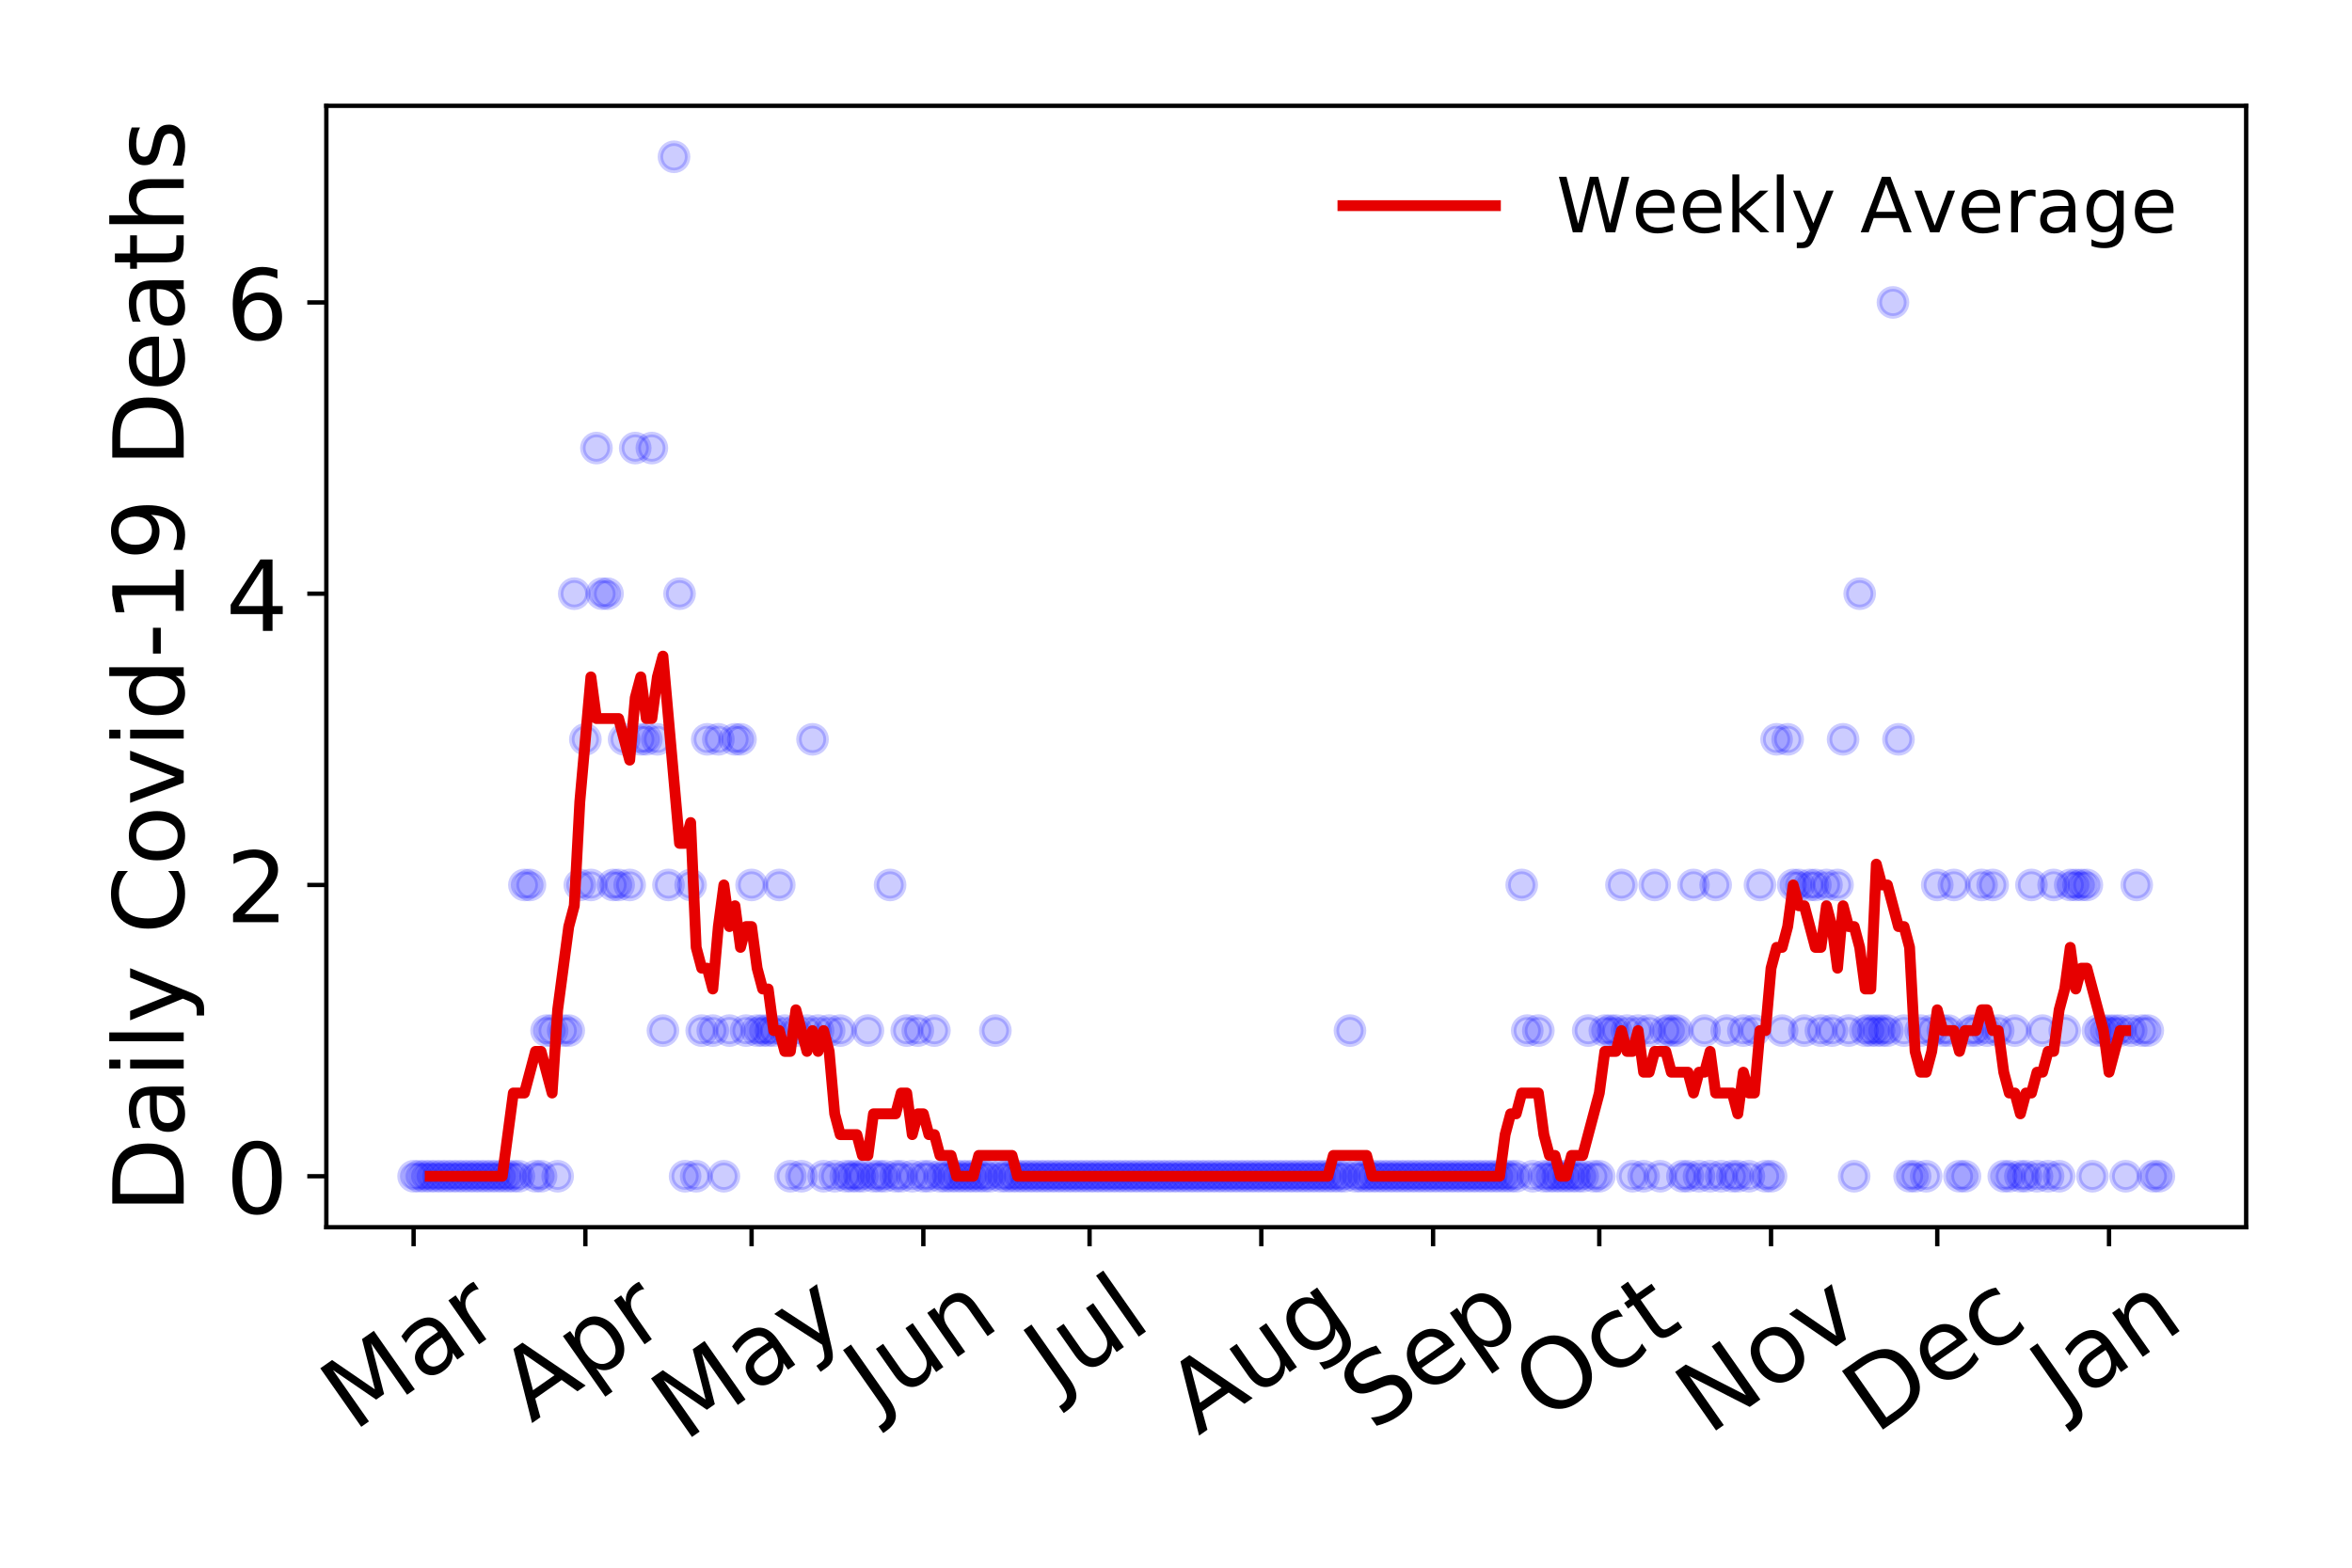 <?xml version="1.0" encoding="utf-8" standalone="no"?>
<!DOCTYPE svg PUBLIC "-//W3C//DTD SVG 1.1//EN"
  "http://www.w3.org/Graphics/SVG/1.1/DTD/svg11.dtd">
<!-- Created with matplotlib (https://matplotlib.org/) -->
<svg height="288pt" version="1.1" viewBox="0 0 432 288" width="432pt" xmlns="http://www.w3.org/2000/svg" xmlns:xlink="http://www.w3.org/1999/xlink">
 <defs>
  <style type="text/css">
*{stroke-linecap:butt;stroke-linejoin:round;}
  </style>
 </defs>
 <g id="figure_1">
  <g id="patch_1">
   <path d="M 0 288 
L 432 288 
L 432 0 
L 0 0 
z
" style="fill:#ffffff;"/>
  </g>
  <g id="axes_1">
   <g id="patch_2">
    <path d="M 59.94 225.45 
L 412.56 225.45 
L 412.56 19.44 
L 59.94 19.44 
z
" style="fill:#ffffff;"/>
   </g>
   <g id="matplotlib.axis_1">
    <g id="xtick_1">
     <g id="line2d_1">
      <defs>
       <path d="M 0 0 
L 0 3.5 
" id="m15ed1d592f" style="stroke:#000000;stroke-width:0.8;"/>
      </defs>
      <g>
       <use style="stroke:#000000;stroke-width:0.8;" x="75.968" xlink:href="#m15ed1d592f" y="225.45"/>
      </g>
     </g>
     <g id="text_1">
      <!-- Mar -->
      <defs>
       <path d="M 9.812 72.906 
L 24.516 72.906 
L 43.109 23.297 
L 61.812 72.906 
L 76.516 72.906 
L 76.516 0 
L 66.891 0 
L 66.891 64.016 
L 48.094 14.016 
L 38.188 14.016 
L 19.391 64.016 
L 19.391 0 
L 9.812 0 
z
" id="DejaVuSans-77"/>
       <path d="M 34.281 27.484 
Q 23.391 27.484 19.188 25 
Q 14.984 22.516 14.984 16.5 
Q 14.984 11.719 18.141 8.906 
Q 21.297 6.109 26.703 6.109 
Q 34.188 6.109 38.703 11.406 
Q 43.219 16.703 43.219 25.484 
L 43.219 27.484 
z
M 52.203 31.203 
L 52.203 0 
L 43.219 0 
L 43.219 8.297 
Q 40.141 3.328 35.547 0.953 
Q 30.953 -1.422 24.312 -1.422 
Q 15.922 -1.422 10.953 3.297 
Q 6 8.016 6 15.922 
Q 6 25.141 12.172 29.828 
Q 18.359 34.516 30.609 34.516 
L 43.219 34.516 
L 43.219 35.406 
Q 43.219 41.609 39.141 45 
Q 35.062 48.391 27.688 48.391 
Q 23 48.391 18.547 47.266 
Q 14.109 46.141 10.016 43.891 
L 10.016 52.203 
Q 14.938 54.109 19.578 55.047 
Q 24.219 56 28.609 56 
Q 40.484 56 46.344 49.844 
Q 52.203 43.703 52.203 31.203 
z
" id="DejaVuSans-97"/>
       <path d="M 41.109 46.297 
Q 39.594 47.172 37.812 47.578 
Q 36.031 48 33.891 48 
Q 26.266 48 22.188 43.047 
Q 18.109 38.094 18.109 28.812 
L 18.109 0 
L 9.078 0 
L 9.078 54.688 
L 18.109 54.688 
L 18.109 46.188 
Q 20.953 51.172 25.484 53.578 
Q 30.031 56 36.531 56 
Q 37.453 56 38.578 55.875 
Q 39.703 55.766 41.062 55.516 
z
" id="DejaVuSans-114"/>
      </defs>
      <g transform="translate(64.907 263.132)rotate(-35)scale(0.18 -0.18)">
       <use xlink:href="#DejaVuSans-77"/>
       <use x="86.279" xlink:href="#DejaVuSans-97"/>
       <use x="147.559" xlink:href="#DejaVuSans-114"/>
      </g>
     </g>
    </g>
    <g id="xtick_2">
     <g id="line2d_2">
      <g>
       <use style="stroke:#000000;stroke-width:0.8;" x="107.516" xlink:href="#m15ed1d592f" y="225.45"/>
      </g>
     </g>
     <g id="text_2">
      <!-- Apr -->
      <defs>
       <path d="M 34.188 63.188 
L 20.797 26.906 
L 47.609 26.906 
z
M 28.609 72.906 
L 39.797 72.906 
L 67.578 0 
L 57.328 0 
L 50.688 18.703 
L 17.828 18.703 
L 11.188 0 
L 0.781 0 
z
" id="DejaVuSans-65"/>
       <path d="M 18.109 8.203 
L 18.109 -20.797 
L 9.078 -20.797 
L 9.078 54.688 
L 18.109 54.688 
L 18.109 46.391 
Q 20.953 51.266 25.266 53.625 
Q 29.594 56 35.594 56 
Q 45.562 56 51.781 48.094 
Q 58.016 40.188 58.016 27.297 
Q 58.016 14.406 51.781 6.484 
Q 45.562 -1.422 35.594 -1.422 
Q 29.594 -1.422 25.266 0.953 
Q 20.953 3.328 18.109 8.203 
z
M 48.688 27.297 
Q 48.688 37.203 44.609 42.844 
Q 40.531 48.484 33.406 48.484 
Q 26.266 48.484 22.188 42.844 
Q 18.109 37.203 18.109 27.297 
Q 18.109 17.391 22.188 11.75 
Q 26.266 6.109 33.406 6.109 
Q 40.531 6.109 44.609 11.75 
Q 48.688 17.391 48.688 27.297 
z
" id="DejaVuSans-112"/>
      </defs>
      <g transform="translate(97.61 261.514)rotate(-35)scale(0.18 -0.18)">
       <use xlink:href="#DejaVuSans-65"/>
       <use x="68.408" xlink:href="#DejaVuSans-112"/>
       <use x="131.885" xlink:href="#DejaVuSans-114"/>
      </g>
     </g>
    </g>
    <g id="xtick_3">
     <g id="line2d_3">
      <g>
       <use style="stroke:#000000;stroke-width:0.8;" x="138.046" xlink:href="#m15ed1d592f" y="225.45"/>
      </g>
     </g>
     <g id="text_3">
      <!-- May -->
      <defs>
       <path d="M 32.172 -5.078 
Q 28.375 -14.844 24.75 -17.812 
Q 21.141 -20.797 15.094 -20.797 
L 7.906 -20.797 
L 7.906 -13.281 
L 13.188 -13.281 
Q 16.891 -13.281 18.938 -11.516 
Q 21 -9.766 23.484 -3.219 
L 25.094 0.875 
L 2.984 54.688 
L 12.5 54.688 
L 29.594 11.922 
L 46.688 54.688 
L 56.203 54.688 
z
" id="DejaVuSans-121"/>
      </defs>
      <g transform="translate(125.652 264.999)rotate(-35)scale(0.18 -0.18)">
       <use xlink:href="#DejaVuSans-77"/>
       <use x="86.279" xlink:href="#DejaVuSans-97"/>
       <use x="147.559" xlink:href="#DejaVuSans-121"/>
      </g>
     </g>
    </g>
    <g id="xtick_4">
     <g id="line2d_4">
      <g>
       <use style="stroke:#000000;stroke-width:0.8;" x="169.593" xlink:href="#m15ed1d592f" y="225.45"/>
      </g>
     </g>
     <g id="text_4">
      <!-- Jun -->
      <defs>
       <path d="M 9.812 72.906 
L 19.672 72.906 
L 19.672 5.078 
Q 19.672 -8.109 14.672 -14.062 
Q 9.672 -20.016 -1.422 -20.016 
L -5.172 -20.016 
L -5.172 -11.719 
L -2.094 -11.719 
Q 4.438 -11.719 7.125 -8.047 
Q 9.812 -4.391 9.812 5.078 
z
" id="DejaVuSans-74"/>
       <path d="M 8.5 21.578 
L 8.5 54.688 
L 17.484 54.688 
L 17.484 21.922 
Q 17.484 14.156 20.5 10.266 
Q 23.531 6.391 29.594 6.391 
Q 36.859 6.391 41.078 11.031 
Q 45.312 15.672 45.312 23.688 
L 45.312 54.688 
L 54.297 54.688 
L 54.297 0 
L 45.312 0 
L 45.312 8.406 
Q 42.047 3.422 37.719 1 
Q 33.406 -1.422 27.688 -1.422 
Q 18.266 -1.422 13.375 4.438 
Q 8.5 10.297 8.5 21.578 
z
M 31.109 56 
z
" id="DejaVuSans-117"/>
       <path d="M 54.891 33.016 
L 54.891 0 
L 45.906 0 
L 45.906 32.719 
Q 45.906 40.484 42.875 44.328 
Q 39.844 48.188 33.797 48.188 
Q 26.516 48.188 22.312 43.547 
Q 18.109 38.922 18.109 30.906 
L 18.109 0 
L 9.078 0 
L 9.078 54.688 
L 18.109 54.688 
L 18.109 46.188 
Q 21.344 51.125 25.703 53.562 
Q 30.078 56 35.797 56 
Q 45.219 56 50.047 50.172 
Q 54.891 44.344 54.891 33.016 
z
" id="DejaVuSans-110"/>
      </defs>
      <g transform="translate(160.923 259.785)rotate(-35)scale(0.18 -0.18)">
       <use xlink:href="#DejaVuSans-74"/>
       <use x="29.492" xlink:href="#DejaVuSans-117"/>
       <use x="92.871" xlink:href="#DejaVuSans-110"/>
      </g>
     </g>
    </g>
    <g id="xtick_5">
     <g id="line2d_5">
      <g>
       <use style="stroke:#000000;stroke-width:0.8;" x="200.123" xlink:href="#m15ed1d592f" y="225.45"/>
      </g>
     </g>
     <g id="text_5">
      <!-- Jul -->
      <defs>
       <path d="M 9.422 75.984 
L 18.406 75.984 
L 18.406 0 
L 9.422 0 
z
" id="DejaVuSans-108"/>
      </defs>
      <g transform="translate(194.077 256.11)rotate(-35)scale(0.18 -0.18)">
       <use xlink:href="#DejaVuSans-74"/>
       <use x="29.492" xlink:href="#DejaVuSans-117"/>
       <use x="92.871" xlink:href="#DejaVuSans-108"/>
      </g>
     </g>
    </g>
    <g id="xtick_6">
     <g id="line2d_6">
      <g>
       <use style="stroke:#000000;stroke-width:0.8;" x="231.671" xlink:href="#m15ed1d592f" y="225.45"/>
      </g>
     </g>
     <g id="text_6">
      <!-- Aug -->
      <defs>
       <path d="M 45.406 27.984 
Q 45.406 37.75 41.375 43.109 
Q 37.359 48.484 30.078 48.484 
Q 22.859 48.484 18.828 43.109 
Q 14.797 37.75 14.797 27.984 
Q 14.797 18.266 18.828 12.891 
Q 22.859 7.516 30.078 7.516 
Q 37.359 7.516 41.375 12.891 
Q 45.406 18.266 45.406 27.984 
z
M 54.391 6.781 
Q 54.391 -7.172 48.188 -13.984 
Q 42 -20.797 29.203 -20.797 
Q 24.469 -20.797 20.266 -20.094 
Q 16.062 -19.391 12.109 -17.922 
L 12.109 -9.188 
Q 16.062 -11.328 19.922 -12.344 
Q 23.781 -13.375 27.781 -13.375 
Q 36.625 -13.375 41.016 -8.766 
Q 45.406 -4.156 45.406 5.172 
L 45.406 9.625 
Q 42.625 4.781 38.281 2.391 
Q 33.938 0 27.875 0 
Q 17.828 0 11.672 7.656 
Q 5.516 15.328 5.516 27.984 
Q 5.516 40.672 11.672 48.328 
Q 17.828 56 27.875 56 
Q 33.938 56 38.281 53.609 
Q 42.625 51.219 45.406 46.391 
L 45.406 54.688 
L 54.391 54.688 
z
" id="DejaVuSans-103"/>
      </defs>
      <g transform="translate(220.124 263.813)rotate(-35)scale(0.18 -0.18)">
       <use xlink:href="#DejaVuSans-65"/>
       <use x="68.408" xlink:href="#DejaVuSans-117"/>
       <use x="131.787" xlink:href="#DejaVuSans-103"/>
      </g>
     </g>
    </g>
    <g id="xtick_7">
     <g id="line2d_7">
      <g>
       <use style="stroke:#000000;stroke-width:0.8;" x="263.218" xlink:href="#m15ed1d592f" y="225.45"/>
      </g>
     </g>
     <g id="text_7">
      <!-- Sep -->
      <defs>
       <path d="M 53.516 70.516 
L 53.516 60.891 
Q 47.906 63.578 42.922 64.891 
Q 37.938 66.219 33.297 66.219 
Q 25.25 66.219 20.875 63.094 
Q 16.5 59.969 16.5 54.203 
Q 16.5 49.359 19.406 46.891 
Q 22.312 44.438 30.422 42.922 
L 36.375 41.703 
Q 47.406 39.594 52.656 34.297 
Q 57.906 29 57.906 20.125 
Q 57.906 9.516 50.797 4.047 
Q 43.703 -1.422 29.984 -1.422 
Q 24.812 -1.422 18.969 -0.25 
Q 13.141 0.922 6.891 3.219 
L 6.891 13.375 
Q 12.891 10.016 18.656 8.297 
Q 24.422 6.594 29.984 6.594 
Q 38.422 6.594 43.016 9.906 
Q 47.609 13.234 47.609 19.391 
Q 47.609 24.75 44.312 27.781 
Q 41.016 30.812 33.5 32.328 
L 27.484 33.5 
Q 16.453 35.688 11.516 40.375 
Q 6.594 45.062 6.594 53.422 
Q 6.594 63.094 13.406 68.656 
Q 20.219 74.219 32.172 74.219 
Q 37.312 74.219 42.625 73.281 
Q 47.953 72.359 53.516 70.516 
z
" id="DejaVuSans-83"/>
       <path d="M 56.203 29.594 
L 56.203 25.203 
L 14.891 25.203 
Q 15.484 15.922 20.484 11.062 
Q 25.484 6.203 34.422 6.203 
Q 39.594 6.203 44.453 7.469 
Q 49.312 8.734 54.109 11.281 
L 54.109 2.781 
Q 49.266 0.734 44.188 -0.344 
Q 39.109 -1.422 33.891 -1.422 
Q 20.797 -1.422 13.156 6.188 
Q 5.516 13.812 5.516 26.812 
Q 5.516 40.234 12.766 48.109 
Q 20.016 56 32.328 56 
Q 43.359 56 49.781 48.891 
Q 56.203 41.797 56.203 29.594 
z
M 47.219 32.234 
Q 47.125 39.594 43.094 43.984 
Q 39.062 48.391 32.422 48.391 
Q 24.906 48.391 20.391 44.141 
Q 15.875 39.891 15.188 32.172 
z
" id="DejaVuSans-101"/>
      </defs>
      <g transform="translate(252.17 263.115)rotate(-35)scale(0.18 -0.18)">
       <use xlink:href="#DejaVuSans-83"/>
       <use x="63.477" xlink:href="#DejaVuSans-101"/>
       <use x="125" xlink:href="#DejaVuSans-112"/>
      </g>
     </g>
    </g>
    <g id="xtick_8">
     <g id="line2d_8">
      <g>
       <use style="stroke:#000000;stroke-width:0.8;" x="293.748" xlink:href="#m15ed1d592f" y="225.45"/>
      </g>
     </g>
     <g id="text_8">
      <!-- Oct -->
      <defs>
       <path d="M 39.406 66.219 
Q 28.656 66.219 22.328 58.203 
Q 16.016 50.203 16.016 36.375 
Q 16.016 22.609 22.328 14.594 
Q 28.656 6.594 39.406 6.594 
Q 50.141 6.594 56.422 14.594 
Q 62.703 22.609 62.703 36.375 
Q 62.703 50.203 56.422 58.203 
Q 50.141 66.219 39.406 66.219 
z
M 39.406 74.219 
Q 54.734 74.219 63.906 63.938 
Q 73.094 53.656 73.094 36.375 
Q 73.094 19.141 63.906 8.859 
Q 54.734 -1.422 39.406 -1.422 
Q 24.031 -1.422 14.812 8.828 
Q 5.609 19.094 5.609 36.375 
Q 5.609 53.656 14.812 63.938 
Q 24.031 74.219 39.406 74.219 
z
" id="DejaVuSans-79"/>
       <path d="M 48.781 52.594 
L 48.781 44.188 
Q 44.969 46.297 41.141 47.344 
Q 37.312 48.391 33.406 48.391 
Q 24.656 48.391 19.812 42.844 
Q 14.984 37.312 14.984 27.297 
Q 14.984 17.281 19.812 11.734 
Q 24.656 6.203 33.406 6.203 
Q 37.312 6.203 41.141 7.25 
Q 44.969 8.297 48.781 10.406 
L 48.781 2.094 
Q 45.016 0.344 40.984 -0.531 
Q 36.969 -1.422 32.422 -1.422 
Q 20.062 -1.422 12.781 6.344 
Q 5.516 14.109 5.516 27.297 
Q 5.516 40.672 12.859 48.328 
Q 20.219 56 33.016 56 
Q 37.156 56 41.109 55.141 
Q 45.062 54.297 48.781 52.594 
z
" id="DejaVuSans-99"/>
       <path d="M 18.312 70.219 
L 18.312 54.688 
L 36.812 54.688 
L 36.812 47.703 
L 18.312 47.703 
L 18.312 18.016 
Q 18.312 11.328 20.141 9.422 
Q 21.969 7.516 27.594 7.516 
L 36.812 7.516 
L 36.812 0 
L 27.594 0 
Q 17.188 0 13.234 3.875 
Q 9.281 7.766 9.281 18.016 
L 9.281 47.703 
L 2.688 47.703 
L 2.688 54.688 
L 9.281 54.688 
L 9.281 70.219 
z
" id="DejaVuSans-116"/>
      </defs>
      <g transform="translate(283.85 261.505)rotate(-35)scale(0.18 -0.18)">
       <use xlink:href="#DejaVuSans-79"/>
       <use x="78.711" xlink:href="#DejaVuSans-99"/>
       <use x="133.691" xlink:href="#DejaVuSans-116"/>
      </g>
     </g>
    </g>
    <g id="xtick_9">
     <g id="line2d_9">
      <g>
       <use style="stroke:#000000;stroke-width:0.8;" x="325.295" xlink:href="#m15ed1d592f" y="225.45"/>
      </g>
     </g>
     <g id="text_9">
      <!-- Nov -->
      <defs>
       <path d="M 9.812 72.906 
L 23.094 72.906 
L 55.422 11.922 
L 55.422 72.906 
L 64.984 72.906 
L 64.984 0 
L 51.703 0 
L 19.391 60.984 
L 19.391 0 
L 9.812 0 
z
" id="DejaVuSans-78"/>
       <path d="M 30.609 48.391 
Q 23.391 48.391 19.188 42.75 
Q 14.984 37.109 14.984 27.297 
Q 14.984 17.484 19.156 11.844 
Q 23.344 6.203 30.609 6.203 
Q 37.797 6.203 41.984 11.859 
Q 46.188 17.531 46.188 27.297 
Q 46.188 37.016 41.984 42.703 
Q 37.797 48.391 30.609 48.391 
z
M 30.609 56 
Q 42.328 56 49.016 48.375 
Q 55.719 40.766 55.719 27.297 
Q 55.719 13.875 49.016 6.219 
Q 42.328 -1.422 30.609 -1.422 
Q 18.844 -1.422 12.172 6.219 
Q 5.516 13.875 5.516 27.297 
Q 5.516 40.766 12.172 48.375 
Q 18.844 56 30.609 56 
z
" id="DejaVuSans-111"/>
       <path d="M 2.984 54.688 
L 12.5 54.688 
L 29.594 8.797 
L 46.688 54.688 
L 56.203 54.688 
L 35.688 0 
L 23.484 0 
z
" id="DejaVuSans-118"/>
      </defs>
      <g transform="translate(313.754 263.805)rotate(-35)scale(0.18 -0.18)">
       <use xlink:href="#DejaVuSans-78"/>
       <use x="74.805" xlink:href="#DejaVuSans-111"/>
       <use x="135.986" xlink:href="#DejaVuSans-118"/>
      </g>
     </g>
    </g>
    <g id="xtick_10">
     <g id="line2d_10">
      <g>
       <use style="stroke:#000000;stroke-width:0.8;" x="355.825" xlink:href="#m15ed1d592f" y="225.45"/>
      </g>
     </g>
     <g id="text_10">
      <!-- Dec -->
      <defs>
       <path d="M 19.672 64.797 
L 19.672 8.109 
L 31.594 8.109 
Q 46.688 8.109 53.688 14.938 
Q 60.688 21.781 60.688 36.531 
Q 60.688 51.172 53.688 57.984 
Q 46.688 64.797 31.594 64.797 
z
M 9.812 72.906 
L 30.078 72.906 
Q 51.266 72.906 61.172 64.094 
Q 71.094 55.281 71.094 36.531 
Q 71.094 17.672 61.125 8.828 
Q 51.172 0 30.078 0 
L 9.812 0 
z
" id="DejaVuSans-68"/>
      </defs>
      <g transform="translate(344.408 263.633)rotate(-35)scale(0.18 -0.18)">
       <use xlink:href="#DejaVuSans-68"/>
       <use x="77.002" xlink:href="#DejaVuSans-101"/>
       <use x="138.525" xlink:href="#DejaVuSans-99"/>
      </g>
     </g>
    </g>
    <g id="xtick_11">
     <g id="line2d_11">
      <g>
       <use style="stroke:#000000;stroke-width:0.8;" x="387.373" xlink:href="#m15ed1d592f" y="225.45"/>
      </g>
     </g>
     <g id="text_11">
      <!-- Jan -->
      <g transform="translate(378.857 259.569)rotate(-35)scale(0.18 -0.18)">
       <use xlink:href="#DejaVuSans-74"/>
       <use x="29.492" xlink:href="#DejaVuSans-97"/>
       <use x="90.771" xlink:href="#DejaVuSans-110"/>
      </g>
     </g>
    </g>
   </g>
   <g id="matplotlib.axis_2">
    <g id="ytick_1">
     <g id="line2d_12">
      <defs>
       <path d="M 0 0 
L -3.5 0 
" id="m7bfe554ee3" style="stroke:#000000;stroke-width:0.8;"/>
      </defs>
      <g>
       <use style="stroke:#000000;stroke-width:0.8;" x="59.94" xlink:href="#m7bfe554ee3" y="216.085"/>
      </g>
     </g>
     <g id="text_12">
      <!-- 0 -->
      <defs>
       <path d="M 31.781 66.406 
Q 24.172 66.406 20.328 58.906 
Q 16.5 51.422 16.5 36.375 
Q 16.5 21.391 20.328 13.891 
Q 24.172 6.391 31.781 6.391 
Q 39.453 6.391 43.281 13.891 
Q 47.125 21.391 47.125 36.375 
Q 47.125 51.422 43.281 58.906 
Q 39.453 66.406 31.781 66.406 
z
M 31.781 74.219 
Q 44.047 74.219 50.516 64.516 
Q 56.984 54.828 56.984 36.375 
Q 56.984 17.969 50.516 8.266 
Q 44.047 -1.422 31.781 -1.422 
Q 19.531 -1.422 13.062 8.266 
Q 6.594 17.969 6.594 36.375 
Q 6.594 54.828 13.062 64.516 
Q 19.531 74.219 31.781 74.219 
z
" id="DejaVuSans-48"/>
      </defs>
      <g transform="translate(41.487 222.924)scale(0.18 -0.18)">
       <use xlink:href="#DejaVuSans-48"/>
      </g>
     </g>
    </g>
    <g id="ytick_2">
     <g id="line2d_13">
      <g>
       <use style="stroke:#000000;stroke-width:0.8;" x="59.94" xlink:href="#m7bfe554ee3" y="162.576"/>
      </g>
     </g>
     <g id="text_13">
      <!-- 2 -->
      <defs>
       <path d="M 19.188 8.297 
L 53.609 8.297 
L 53.609 0 
L 7.328 0 
L 7.328 8.297 
Q 12.938 14.109 22.625 23.891 
Q 32.328 33.688 34.812 36.531 
Q 39.547 41.844 41.422 45.531 
Q 43.312 49.219 43.312 52.781 
Q 43.312 58.594 39.234 62.25 
Q 35.156 65.922 28.609 65.922 
Q 23.969 65.922 18.812 64.312 
Q 13.672 62.703 7.812 59.422 
L 7.812 69.391 
Q 13.766 71.781 18.938 73 
Q 24.125 74.219 28.422 74.219 
Q 39.75 74.219 46.484 68.547 
Q 53.219 62.891 53.219 53.422 
Q 53.219 48.922 51.531 44.891 
Q 49.859 40.875 45.406 35.406 
Q 44.188 33.984 37.641 27.219 
Q 31.109 20.453 19.188 8.297 
z
" id="DejaVuSans-50"/>
      </defs>
      <g transform="translate(41.487 169.415)scale(0.18 -0.18)">
       <use xlink:href="#DejaVuSans-50"/>
      </g>
     </g>
    </g>
    <g id="ytick_3">
     <g id="line2d_14">
      <g>
       <use style="stroke:#000000;stroke-width:0.8;" x="59.94" xlink:href="#m7bfe554ee3" y="109.068"/>
      </g>
     </g>
     <g id="text_14">
      <!-- 4 -->
      <defs>
       <path d="M 37.797 64.312 
L 12.891 25.391 
L 37.797 25.391 
z
M 35.203 72.906 
L 47.609 72.906 
L 47.609 25.391 
L 58.016 25.391 
L 58.016 17.188 
L 47.609 17.188 
L 47.609 0 
L 37.797 0 
L 37.797 17.188 
L 4.891 17.188 
L 4.891 26.703 
z
" id="DejaVuSans-52"/>
      </defs>
      <g transform="translate(41.487 115.906)scale(0.18 -0.18)">
       <use xlink:href="#DejaVuSans-52"/>
      </g>
     </g>
    </g>
    <g id="ytick_4">
     <g id="line2d_15">
      <g>
       <use style="stroke:#000000;stroke-width:0.8;" x="59.94" xlink:href="#m7bfe554ee3" y="55.559"/>
      </g>
     </g>
     <g id="text_15">
      <!-- 6 -->
      <defs>
       <path d="M 33.016 40.375 
Q 26.375 40.375 22.484 35.828 
Q 18.609 31.297 18.609 23.391 
Q 18.609 15.531 22.484 10.953 
Q 26.375 6.391 33.016 6.391 
Q 39.656 6.391 43.531 10.953 
Q 47.406 15.531 47.406 23.391 
Q 47.406 31.297 43.531 35.828 
Q 39.656 40.375 33.016 40.375 
z
M 52.594 71.297 
L 52.594 62.312 
Q 48.875 64.062 45.094 64.984 
Q 41.312 65.922 37.594 65.922 
Q 27.828 65.922 22.672 59.328 
Q 17.531 52.734 16.797 39.406 
Q 19.672 43.656 24.016 45.922 
Q 28.375 48.188 33.594 48.188 
Q 44.578 48.188 50.953 41.516 
Q 57.328 34.859 57.328 23.391 
Q 57.328 12.156 50.688 5.359 
Q 44.047 -1.422 33.016 -1.422 
Q 20.359 -1.422 13.672 8.266 
Q 6.984 17.969 6.984 36.375 
Q 6.984 53.656 15.188 63.938 
Q 23.391 74.219 37.203 74.219 
Q 40.922 74.219 44.703 73.484 
Q 48.484 72.75 52.594 71.297 
z
" id="DejaVuSans-54"/>
      </defs>
      <g transform="translate(41.487 62.397)scale(0.18 -0.18)">
       <use xlink:href="#DejaVuSans-54"/>
      </g>
     </g>
    </g>
    <g id="text_16">
     <!-- Daily Covid-19 Deaths -->
     <defs>
      <path d="M 9.422 54.688 
L 18.406 54.688 
L 18.406 0 
L 9.422 0 
z
M 9.422 75.984 
L 18.406 75.984 
L 18.406 64.594 
L 9.422 64.594 
z
" id="DejaVuSans-105"/>
      <path id="DejaVuSans-32"/>
      <path d="M 64.406 67.281 
L 64.406 56.891 
Q 59.422 61.531 53.781 63.812 
Q 48.141 66.109 41.797 66.109 
Q 29.297 66.109 22.656 58.469 
Q 16.016 50.828 16.016 36.375 
Q 16.016 21.969 22.656 14.328 
Q 29.297 6.688 41.797 6.688 
Q 48.141 6.688 53.781 8.984 
Q 59.422 11.281 64.406 15.922 
L 64.406 5.609 
Q 59.234 2.094 53.438 0.328 
Q 47.656 -1.422 41.219 -1.422 
Q 24.656 -1.422 15.125 8.703 
Q 5.609 18.844 5.609 36.375 
Q 5.609 53.953 15.125 64.078 
Q 24.656 74.219 41.219 74.219 
Q 47.75 74.219 53.531 72.484 
Q 59.328 70.75 64.406 67.281 
z
" id="DejaVuSans-67"/>
      <path d="M 45.406 46.391 
L 45.406 75.984 
L 54.391 75.984 
L 54.391 0 
L 45.406 0 
L 45.406 8.203 
Q 42.578 3.328 38.25 0.953 
Q 33.938 -1.422 27.875 -1.422 
Q 17.969 -1.422 11.734 6.484 
Q 5.516 14.406 5.516 27.297 
Q 5.516 40.188 11.734 48.094 
Q 17.969 56 27.875 56 
Q 33.938 56 38.25 53.625 
Q 42.578 51.266 45.406 46.391 
z
M 14.797 27.297 
Q 14.797 17.391 18.875 11.75 
Q 22.953 6.109 30.078 6.109 
Q 37.203 6.109 41.297 11.75 
Q 45.406 17.391 45.406 27.297 
Q 45.406 37.203 41.297 42.844 
Q 37.203 48.484 30.078 48.484 
Q 22.953 48.484 18.875 42.844 
Q 14.797 37.203 14.797 27.297 
z
" id="DejaVuSans-100"/>
      <path d="M 4.891 31.391 
L 31.203 31.391 
L 31.203 23.391 
L 4.891 23.391 
z
" id="DejaVuSans-45"/>
      <path d="M 12.406 8.297 
L 28.516 8.297 
L 28.516 63.922 
L 10.984 60.406 
L 10.984 69.391 
L 28.422 72.906 
L 38.281 72.906 
L 38.281 8.297 
L 54.391 8.297 
L 54.391 0 
L 12.406 0 
z
" id="DejaVuSans-49"/>
      <path d="M 10.984 1.516 
L 10.984 10.5 
Q 14.703 8.734 18.5 7.812 
Q 22.312 6.891 25.984 6.891 
Q 35.75 6.891 40.891 13.453 
Q 46.047 20.016 46.781 33.406 
Q 43.953 29.203 39.594 26.953 
Q 35.25 24.703 29.984 24.703 
Q 19.047 24.703 12.672 31.312 
Q 6.297 37.938 6.297 49.422 
Q 6.297 60.641 12.938 67.422 
Q 19.578 74.219 30.609 74.219 
Q 43.266 74.219 49.922 64.516 
Q 56.594 54.828 56.594 36.375 
Q 56.594 19.141 48.406 8.859 
Q 40.234 -1.422 26.422 -1.422 
Q 22.703 -1.422 18.891 -0.688 
Q 15.094 0.047 10.984 1.516 
z
M 30.609 32.422 
Q 37.25 32.422 41.125 36.953 
Q 45.016 41.5 45.016 49.422 
Q 45.016 57.281 41.125 61.844 
Q 37.25 66.406 30.609 66.406 
Q 23.969 66.406 20.094 61.844 
Q 16.219 57.281 16.219 49.422 
Q 16.219 41.5 20.094 36.953 
Q 23.969 32.422 30.609 32.422 
z
" id="DejaVuSans-57"/>
      <path d="M 54.891 33.016 
L 54.891 0 
L 45.906 0 
L 45.906 32.719 
Q 45.906 40.484 42.875 44.328 
Q 39.844 48.188 33.797 48.188 
Q 26.516 48.188 22.312 43.547 
Q 18.109 38.922 18.109 30.906 
L 18.109 0 
L 9.078 0 
L 9.078 75.984 
L 18.109 75.984 
L 18.109 46.188 
Q 21.344 51.125 25.703 53.562 
Q 30.078 56 35.797 56 
Q 45.219 56 50.047 50.172 
Q 54.891 44.344 54.891 33.016 
z
" id="DejaVuSans-104"/>
      <path d="M 44.281 53.078 
L 44.281 44.578 
Q 40.484 46.531 36.375 47.5 
Q 32.281 48.484 27.875 48.484 
Q 21.188 48.484 17.844 46.438 
Q 14.5 44.391 14.5 40.281 
Q 14.5 37.156 16.891 35.375 
Q 19.281 33.594 26.516 31.984 
L 29.594 31.297 
Q 39.156 29.25 43.188 25.516 
Q 47.219 21.781 47.219 15.094 
Q 47.219 7.469 41.188 3.016 
Q 35.156 -1.422 24.609 -1.422 
Q 20.219 -1.422 15.453 -0.562 
Q 10.688 0.297 5.422 2 
L 5.422 11.281 
Q 10.406 8.688 15.234 7.391 
Q 20.062 6.109 24.812 6.109 
Q 31.156 6.109 34.562 8.281 
Q 37.984 10.453 37.984 14.406 
Q 37.984 18.062 35.516 20.016 
Q 33.062 21.969 24.703 23.781 
L 21.578 24.516 
Q 13.234 26.266 9.516 29.906 
Q 5.812 33.547 5.812 39.891 
Q 5.812 47.609 11.281 51.797 
Q 16.75 56 26.812 56 
Q 31.781 56 36.172 55.266 
Q 40.578 54.547 44.281 53.078 
z
" id="DejaVuSans-115"/>
     </defs>
     <g transform="translate(33.744 222.874)rotate(-90)scale(0.18 -0.18)">
      <use xlink:href="#DejaVuSans-68"/>
      <use x="77.002" xlink:href="#DejaVuSans-97"/>
      <use x="138.281" xlink:href="#DejaVuSans-105"/>
      <use x="166.064" xlink:href="#DejaVuSans-108"/>
      <use x="193.848" xlink:href="#DejaVuSans-121"/>
      <use x="253.027" xlink:href="#DejaVuSans-32"/>
      <use x="284.814" xlink:href="#DejaVuSans-67"/>
      <use x="354.639" xlink:href="#DejaVuSans-111"/>
      <use x="415.82" xlink:href="#DejaVuSans-118"/>
      <use x="475" xlink:href="#DejaVuSans-105"/>
      <use x="502.783" xlink:href="#DejaVuSans-100"/>
      <use x="566.26" xlink:href="#DejaVuSans-45"/>
      <use x="602.344" xlink:href="#DejaVuSans-49"/>
      <use x="665.967" xlink:href="#DejaVuSans-57"/>
      <use x="729.59" xlink:href="#DejaVuSans-32"/>
      <use x="761.377" xlink:href="#DejaVuSans-68"/>
      <use x="838.379" xlink:href="#DejaVuSans-101"/>
      <use x="899.902" xlink:href="#DejaVuSans-97"/>
      <use x="961.182" xlink:href="#DejaVuSans-116"/>
      <use x="1000.391" xlink:href="#DejaVuSans-104"/>
      <use x="1063.77" xlink:href="#DejaVuSans-115"/>
     </g>
    </g>
   </g>
   <g id="line2d_16">
    <defs>
     <path d="M 0 2.5 
C 0.663 2.5 1.299 2.237 1.768 1.768 
C 2.237 1.299 2.5 0.663 2.5 0 
C 2.5 -0.663 2.237 -1.299 1.768 -1.768 
C 1.299 -2.237 0.663 -2.5 0 -2.5 
C -0.663 -2.5 -1.299 -2.237 -1.768 -1.768 
C -2.237 -1.299 -2.5 -0.663 -2.5 0 
C -2.5 0.663 -2.237 1.299 -1.768 1.768 
C -1.299 2.237 -0.663 2.5 0 2.5 
z
" id="m92dd0b19e2" style="stroke:#0000ff;stroke-opacity:0.2;"/>
    </defs>
    <g clip-path="url(#p8c8d9d6761)">
     <use style="fill:#0000ff;fill-opacity:0.2;stroke:#0000ff;stroke-opacity:0.2;" x="75.968" xlink:href="#m92dd0b19e2" y="216.085"/>
     <use style="fill:#0000ff;fill-opacity:0.2;stroke:#0000ff;stroke-opacity:0.2;" x="76.986" xlink:href="#m92dd0b19e2" y="216.085"/>
     <use style="fill:#0000ff;fill-opacity:0.2;stroke:#0000ff;stroke-opacity:0.2;" x="78.004" xlink:href="#m92dd0b19e2" y="216.085"/>
     <use style="fill:#0000ff;fill-opacity:0.2;stroke:#0000ff;stroke-opacity:0.2;" x="79.021" xlink:href="#m92dd0b19e2" y="216.085"/>
     <use style="fill:#0000ff;fill-opacity:0.2;stroke:#0000ff;stroke-opacity:0.2;" x="80.039" xlink:href="#m92dd0b19e2" y="216.085"/>
     <use style="fill:#0000ff;fill-opacity:0.2;stroke:#0000ff;stroke-opacity:0.2;" x="81.056" xlink:href="#m92dd0b19e2" y="216.085"/>
     <use style="fill:#0000ff;fill-opacity:0.2;stroke:#0000ff;stroke-opacity:0.2;" x="82.074" xlink:href="#m92dd0b19e2" y="216.085"/>
     <use style="fill:#0000ff;fill-opacity:0.2;stroke:#0000ff;stroke-opacity:0.2;" x="83.092" xlink:href="#m92dd0b19e2" y="216.085"/>
     <use style="fill:#0000ff;fill-opacity:0.2;stroke:#0000ff;stroke-opacity:0.2;" x="84.109" xlink:href="#m92dd0b19e2" y="216.085"/>
     <use style="fill:#0000ff;fill-opacity:0.2;stroke:#0000ff;stroke-opacity:0.2;" x="85.127" xlink:href="#m92dd0b19e2" y="216.085"/>
     <use style="fill:#0000ff;fill-opacity:0.2;stroke:#0000ff;stroke-opacity:0.2;" x="86.145" xlink:href="#m92dd0b19e2" y="216.085"/>
     <use style="fill:#0000ff;fill-opacity:0.2;stroke:#0000ff;stroke-opacity:0.2;" x="87.162" xlink:href="#m92dd0b19e2" y="216.085"/>
     <use style="fill:#0000ff;fill-opacity:0.2;stroke:#0000ff;stroke-opacity:0.2;" x="88.18" xlink:href="#m92dd0b19e2" y="216.085"/>
     <use style="fill:#0000ff;fill-opacity:0.2;stroke:#0000ff;stroke-opacity:0.2;" x="89.198" xlink:href="#m92dd0b19e2" y="216.085"/>
     <use style="fill:#0000ff;fill-opacity:0.2;stroke:#0000ff;stroke-opacity:0.2;" x="90.215" xlink:href="#m92dd0b19e2" y="216.085"/>
     <use style="fill:#0000ff;fill-opacity:0.2;stroke:#0000ff;stroke-opacity:0.2;" x="91.233" xlink:href="#m92dd0b19e2" y="216.085"/>
     <use style="fill:#0000ff;fill-opacity:0.2;stroke:#0000ff;stroke-opacity:0.2;" x="92.251" xlink:href="#m92dd0b19e2" y="216.085"/>
     <use style="fill:#0000ff;fill-opacity:0.2;stroke:#0000ff;stroke-opacity:0.2;" x="93.268" xlink:href="#m92dd0b19e2" y="216.085"/>
     <use style="fill:#0000ff;fill-opacity:0.2;stroke:#0000ff;stroke-opacity:0.2;" x="94.286" xlink:href="#m92dd0b19e2" y="216.085"/>
     <use style="fill:#0000ff;fill-opacity:0.2;stroke:#0000ff;stroke-opacity:0.2;" x="95.304" xlink:href="#m92dd0b19e2" y="216.085"/>
     <use style="fill:#0000ff;fill-opacity:0.2;stroke:#0000ff;stroke-opacity:0.2;" x="96.321" xlink:href="#m92dd0b19e2" y="162.576"/>
     <use style="fill:#0000ff;fill-opacity:0.2;stroke:#0000ff;stroke-opacity:0.2;" x="97.339" xlink:href="#m92dd0b19e2" y="162.576"/>
     <use style="fill:#0000ff;fill-opacity:0.2;stroke:#0000ff;stroke-opacity:0.2;" x="98.357" xlink:href="#m92dd0b19e2" y="216.085"/>
     <use style="fill:#0000ff;fill-opacity:0.2;stroke:#0000ff;stroke-opacity:0.2;" x="99.374" xlink:href="#m92dd0b19e2" y="216.085"/>
     <use style="fill:#0000ff;fill-opacity:0.2;stroke:#0000ff;stroke-opacity:0.2;" x="100.392" xlink:href="#m92dd0b19e2" y="189.331"/>
     <use style="fill:#0000ff;fill-opacity:0.2;stroke:#0000ff;stroke-opacity:0.2;" x="101.41" xlink:href="#m92dd0b19e2" y="189.331"/>
     <use style="fill:#0000ff;fill-opacity:0.2;stroke:#0000ff;stroke-opacity:0.2;" x="102.427" xlink:href="#m92dd0b19e2" y="216.085"/>
     <use style="fill:#0000ff;fill-opacity:0.2;stroke:#0000ff;stroke-opacity:0.2;" x="103.445" xlink:href="#m92dd0b19e2" y="189.331"/>
     <use style="fill:#0000ff;fill-opacity:0.2;stroke:#0000ff;stroke-opacity:0.2;" x="104.463" xlink:href="#m92dd0b19e2" y="189.331"/>
     <use style="fill:#0000ff;fill-opacity:0.2;stroke:#0000ff;stroke-opacity:0.2;" x="105.48" xlink:href="#m92dd0b19e2" y="109.068"/>
     <use style="fill:#0000ff;fill-opacity:0.2;stroke:#0000ff;stroke-opacity:0.2;" x="106.498" xlink:href="#m92dd0b19e2" y="162.576"/>
     <use style="fill:#0000ff;fill-opacity:0.2;stroke:#0000ff;stroke-opacity:0.2;" x="107.516" xlink:href="#m92dd0b19e2" y="135.822"/>
     <use style="fill:#0000ff;fill-opacity:0.2;stroke:#0000ff;stroke-opacity:0.2;" x="108.533" xlink:href="#m92dd0b19e2" y="162.576"/>
     <use style="fill:#0000ff;fill-opacity:0.2;stroke:#0000ff;stroke-opacity:0.2;" x="109.551" xlink:href="#m92dd0b19e2" y="82.313"/>
     <use style="fill:#0000ff;fill-opacity:0.2;stroke:#0000ff;stroke-opacity:0.2;" x="110.569" xlink:href="#m92dd0b19e2" y="109.068"/>
     <use style="fill:#0000ff;fill-opacity:0.2;stroke:#0000ff;stroke-opacity:0.2;" x="111.586" xlink:href="#m92dd0b19e2" y="109.068"/>
     <use style="fill:#0000ff;fill-opacity:0.2;stroke:#0000ff;stroke-opacity:0.2;" x="112.604" xlink:href="#m92dd0b19e2" y="162.576"/>
     <use style="fill:#0000ff;fill-opacity:0.2;stroke:#0000ff;stroke-opacity:0.2;" x="113.622" xlink:href="#m92dd0b19e2" y="162.576"/>
     <use style="fill:#0000ff;fill-opacity:0.2;stroke:#0000ff;stroke-opacity:0.2;" x="114.639" xlink:href="#m92dd0b19e2" y="135.822"/>
     <use style="fill:#0000ff;fill-opacity:0.2;stroke:#0000ff;stroke-opacity:0.2;" x="115.657" xlink:href="#m92dd0b19e2" y="162.576"/>
     <use style="fill:#0000ff;fill-opacity:0.2;stroke:#0000ff;stroke-opacity:0.2;" x="116.675" xlink:href="#m92dd0b19e2" y="82.313"/>
     <use style="fill:#0000ff;fill-opacity:0.2;stroke:#0000ff;stroke-opacity:0.2;" x="117.692" xlink:href="#m92dd0b19e2" y="135.822"/>
     <use style="fill:#0000ff;fill-opacity:0.2;stroke:#0000ff;stroke-opacity:0.2;" x="118.71" xlink:href="#m92dd0b19e2" y="135.822"/>
     <use style="fill:#0000ff;fill-opacity:0.2;stroke:#0000ff;stroke-opacity:0.2;" x="119.728" xlink:href="#m92dd0b19e2" y="82.313"/>
     <use style="fill:#0000ff;fill-opacity:0.2;stroke:#0000ff;stroke-opacity:0.2;" x="120.745" xlink:href="#m92dd0b19e2" y="135.822"/>
     <use style="fill:#0000ff;fill-opacity:0.2;stroke:#0000ff;stroke-opacity:0.2;" x="121.763" xlink:href="#m92dd0b19e2" y="189.331"/>
     <use style="fill:#0000ff;fill-opacity:0.2;stroke:#0000ff;stroke-opacity:0.2;" x="122.781" xlink:href="#m92dd0b19e2" y="162.576"/>
     <use style="fill:#0000ff;fill-opacity:0.2;stroke:#0000ff;stroke-opacity:0.2;" x="123.798" xlink:href="#m92dd0b19e2" y="28.804"/>
     <use style="fill:#0000ff;fill-opacity:0.2;stroke:#0000ff;stroke-opacity:0.2;" x="124.816" xlink:href="#m92dd0b19e2" y="109.068"/>
     <use style="fill:#0000ff;fill-opacity:0.2;stroke:#0000ff;stroke-opacity:0.2;" x="125.834" xlink:href="#m92dd0b19e2" y="216.085"/>
     <use style="fill:#0000ff;fill-opacity:0.2;stroke:#0000ff;stroke-opacity:0.2;" x="126.851" xlink:href="#m92dd0b19e2" y="162.576"/>
     <use style="fill:#0000ff;fill-opacity:0.2;stroke:#0000ff;stroke-opacity:0.2;" x="127.869" xlink:href="#m92dd0b19e2" y="216.085"/>
     <use style="fill:#0000ff;fill-opacity:0.2;stroke:#0000ff;stroke-opacity:0.2;" x="128.887" xlink:href="#m92dd0b19e2" y="189.331"/>
     <use style="fill:#0000ff;fill-opacity:0.2;stroke:#0000ff;stroke-opacity:0.2;" x="129.904" xlink:href="#m92dd0b19e2" y="135.822"/>
     <use style="fill:#0000ff;fill-opacity:0.2;stroke:#0000ff;stroke-opacity:0.2;" x="130.922" xlink:href="#m92dd0b19e2" y="189.331"/>
     <use style="fill:#0000ff;fill-opacity:0.2;stroke:#0000ff;stroke-opacity:0.2;" x="131.94" xlink:href="#m92dd0b19e2" y="135.822"/>
     <use style="fill:#0000ff;fill-opacity:0.2;stroke:#0000ff;stroke-opacity:0.2;" x="132.957" xlink:href="#m92dd0b19e2" y="216.085"/>
     <use style="fill:#0000ff;fill-opacity:0.2;stroke:#0000ff;stroke-opacity:0.2;" x="133.975" xlink:href="#m92dd0b19e2" y="189.331"/>
     <use style="fill:#0000ff;fill-opacity:0.2;stroke:#0000ff;stroke-opacity:0.2;" x="134.993" xlink:href="#m92dd0b19e2" y="135.822"/>
     <use style="fill:#0000ff;fill-opacity:0.2;stroke:#0000ff;stroke-opacity:0.2;" x="136.01" xlink:href="#m92dd0b19e2" y="135.822"/>
     <use style="fill:#0000ff;fill-opacity:0.2;stroke:#0000ff;stroke-opacity:0.2;" x="137.028" xlink:href="#m92dd0b19e2" y="189.331"/>
     <use style="fill:#0000ff;fill-opacity:0.2;stroke:#0000ff;stroke-opacity:0.2;" x="138.046" xlink:href="#m92dd0b19e2" y="162.576"/>
     <use style="fill:#0000ff;fill-opacity:0.2;stroke:#0000ff;stroke-opacity:0.2;" x="139.063" xlink:href="#m92dd0b19e2" y="189.331"/>
     <use style="fill:#0000ff;fill-opacity:0.2;stroke:#0000ff;stroke-opacity:0.2;" x="140.081" xlink:href="#m92dd0b19e2" y="189.331"/>
     <use style="fill:#0000ff;fill-opacity:0.2;stroke:#0000ff;stroke-opacity:0.2;" x="141.099" xlink:href="#m92dd0b19e2" y="189.331"/>
     <use style="fill:#0000ff;fill-opacity:0.2;stroke:#0000ff;stroke-opacity:0.2;" x="142.116" xlink:href="#m92dd0b19e2" y="189.331"/>
     <use style="fill:#0000ff;fill-opacity:0.2;stroke:#0000ff;stroke-opacity:0.2;" x="143.134" xlink:href="#m92dd0b19e2" y="162.576"/>
     <use style="fill:#0000ff;fill-opacity:0.2;stroke:#0000ff;stroke-opacity:0.2;" x="144.152" xlink:href="#m92dd0b19e2" y="189.331"/>
     <use style="fill:#0000ff;fill-opacity:0.2;stroke:#0000ff;stroke-opacity:0.2;" x="145.169" xlink:href="#m92dd0b19e2" y="216.085"/>
     <use style="fill:#0000ff;fill-opacity:0.2;stroke:#0000ff;stroke-opacity:0.2;" x="146.187" xlink:href="#m92dd0b19e2" y="189.331"/>
     <use style="fill:#0000ff;fill-opacity:0.2;stroke:#0000ff;stroke-opacity:0.2;" x="147.205" xlink:href="#m92dd0b19e2" y="216.085"/>
     <use style="fill:#0000ff;fill-opacity:0.2;stroke:#0000ff;stroke-opacity:0.2;" x="148.222" xlink:href="#m92dd0b19e2" y="189.331"/>
     <use style="fill:#0000ff;fill-opacity:0.2;stroke:#0000ff;stroke-opacity:0.2;" x="149.24" xlink:href="#m92dd0b19e2" y="135.822"/>
     <use style="fill:#0000ff;fill-opacity:0.2;stroke:#0000ff;stroke-opacity:0.2;" x="150.258" xlink:href="#m92dd0b19e2" y="189.331"/>
     <use style="fill:#0000ff;fill-opacity:0.2;stroke:#0000ff;stroke-opacity:0.2;" x="151.275" xlink:href="#m92dd0b19e2" y="216.085"/>
     <use style="fill:#0000ff;fill-opacity:0.2;stroke:#0000ff;stroke-opacity:0.2;" x="152.293" xlink:href="#m92dd0b19e2" y="189.331"/>
     <use style="fill:#0000ff;fill-opacity:0.2;stroke:#0000ff;stroke-opacity:0.2;" x="153.311" xlink:href="#m92dd0b19e2" y="216.085"/>
     <use style="fill:#0000ff;fill-opacity:0.2;stroke:#0000ff;stroke-opacity:0.2;" x="154.328" xlink:href="#m92dd0b19e2" y="189.331"/>
     <use style="fill:#0000ff;fill-opacity:0.2;stroke:#0000ff;stroke-opacity:0.2;" x="155.346" xlink:href="#m92dd0b19e2" y="216.085"/>
     <use style="fill:#0000ff;fill-opacity:0.2;stroke:#0000ff;stroke-opacity:0.2;" x="156.364" xlink:href="#m92dd0b19e2" y="216.085"/>
     <use style="fill:#0000ff;fill-opacity:0.2;stroke:#0000ff;stroke-opacity:0.2;" x="157.381" xlink:href="#m92dd0b19e2" y="216.085"/>
     <use style="fill:#0000ff;fill-opacity:0.2;stroke:#0000ff;stroke-opacity:0.2;" x="158.399" xlink:href="#m92dd0b19e2" y="216.085"/>
     <use style="fill:#0000ff;fill-opacity:0.2;stroke:#0000ff;stroke-opacity:0.2;" x="159.416" xlink:href="#m92dd0b19e2" y="189.331"/>
     <use style="fill:#0000ff;fill-opacity:0.2;stroke:#0000ff;stroke-opacity:0.2;" x="160.434" xlink:href="#m92dd0b19e2" y="216.085"/>
     <use style="fill:#0000ff;fill-opacity:0.2;stroke:#0000ff;stroke-opacity:0.2;" x="161.452" xlink:href="#m92dd0b19e2" y="216.085"/>
     <use style="fill:#0000ff;fill-opacity:0.2;stroke:#0000ff;stroke-opacity:0.2;" x="162.469" xlink:href="#m92dd0b19e2" y="216.085"/>
     <use style="fill:#0000ff;fill-opacity:0.2;stroke:#0000ff;stroke-opacity:0.2;" x="163.487" xlink:href="#m92dd0b19e2" y="162.576"/>
     <use style="fill:#0000ff;fill-opacity:0.2;stroke:#0000ff;stroke-opacity:0.2;" x="164.505" xlink:href="#m92dd0b19e2" y="216.085"/>
     <use style="fill:#0000ff;fill-opacity:0.2;stroke:#0000ff;stroke-opacity:0.2;" x="165.522" xlink:href="#m92dd0b19e2" y="216.085"/>
     <use style="fill:#0000ff;fill-opacity:0.2;stroke:#0000ff;stroke-opacity:0.2;" x="166.54" xlink:href="#m92dd0b19e2" y="189.331"/>
     <use style="fill:#0000ff;fill-opacity:0.2;stroke:#0000ff;stroke-opacity:0.2;" x="167.558" xlink:href="#m92dd0b19e2" y="216.085"/>
     <use style="fill:#0000ff;fill-opacity:0.2;stroke:#0000ff;stroke-opacity:0.2;" x="168.575" xlink:href="#m92dd0b19e2" y="189.331"/>
     <use style="fill:#0000ff;fill-opacity:0.2;stroke:#0000ff;stroke-opacity:0.2;" x="169.593" xlink:href="#m92dd0b19e2" y="216.085"/>
     <use style="fill:#0000ff;fill-opacity:0.2;stroke:#0000ff;stroke-opacity:0.2;" x="170.611" xlink:href="#m92dd0b19e2" y="216.085"/>
     <use style="fill:#0000ff;fill-opacity:0.2;stroke:#0000ff;stroke-opacity:0.2;" x="171.628" xlink:href="#m92dd0b19e2" y="189.331"/>
     <use style="fill:#0000ff;fill-opacity:0.2;stroke:#0000ff;stroke-opacity:0.2;" x="172.646" xlink:href="#m92dd0b19e2" y="216.085"/>
     <use style="fill:#0000ff;fill-opacity:0.2;stroke:#0000ff;stroke-opacity:0.2;" x="173.664" xlink:href="#m92dd0b19e2" y="216.085"/>
     <use style="fill:#0000ff;fill-opacity:0.2;stroke:#0000ff;stroke-opacity:0.2;" x="174.681" xlink:href="#m92dd0b19e2" y="216.085"/>
     <use style="fill:#0000ff;fill-opacity:0.2;stroke:#0000ff;stroke-opacity:0.2;" x="175.699" xlink:href="#m92dd0b19e2" y="216.085"/>
     <use style="fill:#0000ff;fill-opacity:0.2;stroke:#0000ff;stroke-opacity:0.2;" x="176.717" xlink:href="#m92dd0b19e2" y="216.085"/>
     <use style="fill:#0000ff;fill-opacity:0.2;stroke:#0000ff;stroke-opacity:0.2;" x="177.734" xlink:href="#m92dd0b19e2" y="216.085"/>
     <use style="fill:#0000ff;fill-opacity:0.2;stroke:#0000ff;stroke-opacity:0.2;" x="178.752" xlink:href="#m92dd0b19e2" y="216.085"/>
     <use style="fill:#0000ff;fill-opacity:0.2;stroke:#0000ff;stroke-opacity:0.2;" x="179.77" xlink:href="#m92dd0b19e2" y="216.085"/>
     <use style="fill:#0000ff;fill-opacity:0.2;stroke:#0000ff;stroke-opacity:0.2;" x="180.787" xlink:href="#m92dd0b19e2" y="216.085"/>
     <use style="fill:#0000ff;fill-opacity:0.2;stroke:#0000ff;stroke-opacity:0.2;" x="181.805" xlink:href="#m92dd0b19e2" y="216.085"/>
     <use style="fill:#0000ff;fill-opacity:0.2;stroke:#0000ff;stroke-opacity:0.2;" x="182.823" xlink:href="#m92dd0b19e2" y="189.331"/>
     <use style="fill:#0000ff;fill-opacity:0.2;stroke:#0000ff;stroke-opacity:0.2;" x="183.84" xlink:href="#m92dd0b19e2" y="216.085"/>
     <use style="fill:#0000ff;fill-opacity:0.2;stroke:#0000ff;stroke-opacity:0.2;" x="184.858" xlink:href="#m92dd0b19e2" y="216.085"/>
     <use style="fill:#0000ff;fill-opacity:0.2;stroke:#0000ff;stroke-opacity:0.2;" x="185.876" xlink:href="#m92dd0b19e2" y="216.085"/>
     <use style="fill:#0000ff;fill-opacity:0.2;stroke:#0000ff;stroke-opacity:0.2;" x="186.893" xlink:href="#m92dd0b19e2" y="216.085"/>
     <use style="fill:#0000ff;fill-opacity:0.2;stroke:#0000ff;stroke-opacity:0.2;" x="187.911" xlink:href="#m92dd0b19e2" y="216.085"/>
     <use style="fill:#0000ff;fill-opacity:0.2;stroke:#0000ff;stroke-opacity:0.2;" x="188.929" xlink:href="#m92dd0b19e2" y="216.085"/>
     <use style="fill:#0000ff;fill-opacity:0.2;stroke:#0000ff;stroke-opacity:0.2;" x="189.946" xlink:href="#m92dd0b19e2" y="216.085"/>
     <use style="fill:#0000ff;fill-opacity:0.2;stroke:#0000ff;stroke-opacity:0.2;" x="190.964" xlink:href="#m92dd0b19e2" y="216.085"/>
     <use style="fill:#0000ff;fill-opacity:0.2;stroke:#0000ff;stroke-opacity:0.2;" x="191.982" xlink:href="#m92dd0b19e2" y="216.085"/>
     <use style="fill:#0000ff;fill-opacity:0.2;stroke:#0000ff;stroke-opacity:0.2;" x="192.999" xlink:href="#m92dd0b19e2" y="216.085"/>
     <use style="fill:#0000ff;fill-opacity:0.2;stroke:#0000ff;stroke-opacity:0.2;" x="194.017" xlink:href="#m92dd0b19e2" y="216.085"/>
     <use style="fill:#0000ff;fill-opacity:0.2;stroke:#0000ff;stroke-opacity:0.2;" x="195.035" xlink:href="#m92dd0b19e2" y="216.085"/>
     <use style="fill:#0000ff;fill-opacity:0.2;stroke:#0000ff;stroke-opacity:0.2;" x="196.052" xlink:href="#m92dd0b19e2" y="216.085"/>
     <use style="fill:#0000ff;fill-opacity:0.2;stroke:#0000ff;stroke-opacity:0.2;" x="197.07" xlink:href="#m92dd0b19e2" y="216.085"/>
     <use style="fill:#0000ff;fill-opacity:0.2;stroke:#0000ff;stroke-opacity:0.2;" x="198.088" xlink:href="#m92dd0b19e2" y="216.085"/>
     <use style="fill:#0000ff;fill-opacity:0.2;stroke:#0000ff;stroke-opacity:0.2;" x="199.105" xlink:href="#m92dd0b19e2" y="216.085"/>
     <use style="fill:#0000ff;fill-opacity:0.2;stroke:#0000ff;stroke-opacity:0.2;" x="200.123" xlink:href="#m92dd0b19e2" y="216.085"/>
     <use style="fill:#0000ff;fill-opacity:0.2;stroke:#0000ff;stroke-opacity:0.2;" x="201.141" xlink:href="#m92dd0b19e2" y="216.085"/>
     <use style="fill:#0000ff;fill-opacity:0.2;stroke:#0000ff;stroke-opacity:0.2;" x="202.158" xlink:href="#m92dd0b19e2" y="216.085"/>
     <use style="fill:#0000ff;fill-opacity:0.2;stroke:#0000ff;stroke-opacity:0.2;" x="203.176" xlink:href="#m92dd0b19e2" y="216.085"/>
     <use style="fill:#0000ff;fill-opacity:0.2;stroke:#0000ff;stroke-opacity:0.2;" x="204.194" xlink:href="#m92dd0b19e2" y="216.085"/>
     <use style="fill:#0000ff;fill-opacity:0.2;stroke:#0000ff;stroke-opacity:0.2;" x="205.211" xlink:href="#m92dd0b19e2" y="216.085"/>
     <use style="fill:#0000ff;fill-opacity:0.2;stroke:#0000ff;stroke-opacity:0.2;" x="206.229" xlink:href="#m92dd0b19e2" y="216.085"/>
     <use style="fill:#0000ff;fill-opacity:0.2;stroke:#0000ff;stroke-opacity:0.2;" x="207.247" xlink:href="#m92dd0b19e2" y="216.085"/>
     <use style="fill:#0000ff;fill-opacity:0.2;stroke:#0000ff;stroke-opacity:0.2;" x="208.264" xlink:href="#m92dd0b19e2" y="216.085"/>
     <use style="fill:#0000ff;fill-opacity:0.2;stroke:#0000ff;stroke-opacity:0.2;" x="209.282" xlink:href="#m92dd0b19e2" y="216.085"/>
     <use style="fill:#0000ff;fill-opacity:0.2;stroke:#0000ff;stroke-opacity:0.2;" x="210.3" xlink:href="#m92dd0b19e2" y="216.085"/>
     <use style="fill:#0000ff;fill-opacity:0.2;stroke:#0000ff;stroke-opacity:0.2;" x="211.317" xlink:href="#m92dd0b19e2" y="216.085"/>
     <use style="fill:#0000ff;fill-opacity:0.2;stroke:#0000ff;stroke-opacity:0.2;" x="212.335" xlink:href="#m92dd0b19e2" y="216.085"/>
     <use style="fill:#0000ff;fill-opacity:0.2;stroke:#0000ff;stroke-opacity:0.2;" x="213.353" xlink:href="#m92dd0b19e2" y="216.085"/>
     <use style="fill:#0000ff;fill-opacity:0.2;stroke:#0000ff;stroke-opacity:0.2;" x="214.37" xlink:href="#m92dd0b19e2" y="216.085"/>
     <use style="fill:#0000ff;fill-opacity:0.2;stroke:#0000ff;stroke-opacity:0.2;" x="215.388" xlink:href="#m92dd0b19e2" y="216.085"/>
     <use style="fill:#0000ff;fill-opacity:0.2;stroke:#0000ff;stroke-opacity:0.2;" x="216.406" xlink:href="#m92dd0b19e2" y="216.085"/>
     <use style="fill:#0000ff;fill-opacity:0.2;stroke:#0000ff;stroke-opacity:0.2;" x="217.423" xlink:href="#m92dd0b19e2" y="216.085"/>
     <use style="fill:#0000ff;fill-opacity:0.2;stroke:#0000ff;stroke-opacity:0.2;" x="218.441" xlink:href="#m92dd0b19e2" y="216.085"/>
     <use style="fill:#0000ff;fill-opacity:0.2;stroke:#0000ff;stroke-opacity:0.2;" x="219.459" xlink:href="#m92dd0b19e2" y="216.085"/>
     <use style="fill:#0000ff;fill-opacity:0.2;stroke:#0000ff;stroke-opacity:0.2;" x="220.476" xlink:href="#m92dd0b19e2" y="216.085"/>
     <use style="fill:#0000ff;fill-opacity:0.2;stroke:#0000ff;stroke-opacity:0.2;" x="221.494" xlink:href="#m92dd0b19e2" y="216.085"/>
     <use style="fill:#0000ff;fill-opacity:0.2;stroke:#0000ff;stroke-opacity:0.2;" x="222.512" xlink:href="#m92dd0b19e2" y="216.085"/>
     <use style="fill:#0000ff;fill-opacity:0.2;stroke:#0000ff;stroke-opacity:0.2;" x="223.529" xlink:href="#m92dd0b19e2" y="216.085"/>
     <use style="fill:#0000ff;fill-opacity:0.2;stroke:#0000ff;stroke-opacity:0.2;" x="224.547" xlink:href="#m92dd0b19e2" y="216.085"/>
     <use style="fill:#0000ff;fill-opacity:0.2;stroke:#0000ff;stroke-opacity:0.2;" x="225.565" xlink:href="#m92dd0b19e2" y="216.085"/>
     <use style="fill:#0000ff;fill-opacity:0.2;stroke:#0000ff;stroke-opacity:0.2;" x="226.582" xlink:href="#m92dd0b19e2" y="216.085"/>
     <use style="fill:#0000ff;fill-opacity:0.2;stroke:#0000ff;stroke-opacity:0.2;" x="227.6" xlink:href="#m92dd0b19e2" y="216.085"/>
     <use style="fill:#0000ff;fill-opacity:0.2;stroke:#0000ff;stroke-opacity:0.2;" x="228.618" xlink:href="#m92dd0b19e2" y="216.085"/>
     <use style="fill:#0000ff;fill-opacity:0.2;stroke:#0000ff;stroke-opacity:0.2;" x="229.635" xlink:href="#m92dd0b19e2" y="216.085"/>
     <use style="fill:#0000ff;fill-opacity:0.2;stroke:#0000ff;stroke-opacity:0.2;" x="230.653" xlink:href="#m92dd0b19e2" y="216.085"/>
     <use style="fill:#0000ff;fill-opacity:0.2;stroke:#0000ff;stroke-opacity:0.2;" x="231.671" xlink:href="#m92dd0b19e2" y="216.085"/>
     <use style="fill:#0000ff;fill-opacity:0.2;stroke:#0000ff;stroke-opacity:0.2;" x="232.688" xlink:href="#m92dd0b19e2" y="216.085"/>
     <use style="fill:#0000ff;fill-opacity:0.2;stroke:#0000ff;stroke-opacity:0.2;" x="233.706" xlink:href="#m92dd0b19e2" y="216.085"/>
     <use style="fill:#0000ff;fill-opacity:0.2;stroke:#0000ff;stroke-opacity:0.2;" x="234.724" xlink:href="#m92dd0b19e2" y="216.085"/>
     <use style="fill:#0000ff;fill-opacity:0.2;stroke:#0000ff;stroke-opacity:0.2;" x="235.741" xlink:href="#m92dd0b19e2" y="216.085"/>
     <use style="fill:#0000ff;fill-opacity:0.2;stroke:#0000ff;stroke-opacity:0.2;" x="236.759" xlink:href="#m92dd0b19e2" y="216.085"/>
     <use style="fill:#0000ff;fill-opacity:0.2;stroke:#0000ff;stroke-opacity:0.2;" x="237.776" xlink:href="#m92dd0b19e2" y="216.085"/>
     <use style="fill:#0000ff;fill-opacity:0.2;stroke:#0000ff;stroke-opacity:0.2;" x="238.794" xlink:href="#m92dd0b19e2" y="216.085"/>
     <use style="fill:#0000ff;fill-opacity:0.2;stroke:#0000ff;stroke-opacity:0.2;" x="239.812" xlink:href="#m92dd0b19e2" y="216.085"/>
     <use style="fill:#0000ff;fill-opacity:0.2;stroke:#0000ff;stroke-opacity:0.2;" x="240.829" xlink:href="#m92dd0b19e2" y="216.085"/>
     <use style="fill:#0000ff;fill-opacity:0.2;stroke:#0000ff;stroke-opacity:0.2;" x="241.847" xlink:href="#m92dd0b19e2" y="216.085"/>
     <use style="fill:#0000ff;fill-opacity:0.2;stroke:#0000ff;stroke-opacity:0.2;" x="242.865" xlink:href="#m92dd0b19e2" y="216.085"/>
     <use style="fill:#0000ff;fill-opacity:0.2;stroke:#0000ff;stroke-opacity:0.2;" x="243.882" xlink:href="#m92dd0b19e2" y="216.085"/>
     <use style="fill:#0000ff;fill-opacity:0.2;stroke:#0000ff;stroke-opacity:0.2;" x="244.9" xlink:href="#m92dd0b19e2" y="216.085"/>
     <use style="fill:#0000ff;fill-opacity:0.2;stroke:#0000ff;stroke-opacity:0.2;" x="245.918" xlink:href="#m92dd0b19e2" y="216.085"/>
     <use style="fill:#0000ff;fill-opacity:0.2;stroke:#0000ff;stroke-opacity:0.2;" x="246.935" xlink:href="#m92dd0b19e2" y="216.085"/>
     <use style="fill:#0000ff;fill-opacity:0.2;stroke:#0000ff;stroke-opacity:0.2;" x="247.953" xlink:href="#m92dd0b19e2" y="189.331"/>
     <use style="fill:#0000ff;fill-opacity:0.2;stroke:#0000ff;stroke-opacity:0.2;" x="248.971" xlink:href="#m92dd0b19e2" y="216.085"/>
     <use style="fill:#0000ff;fill-opacity:0.2;stroke:#0000ff;stroke-opacity:0.2;" x="249.988" xlink:href="#m92dd0b19e2" y="216.085"/>
     <use style="fill:#0000ff;fill-opacity:0.2;stroke:#0000ff;stroke-opacity:0.2;" x="251.006" xlink:href="#m92dd0b19e2" y="216.085"/>
     <use style="fill:#0000ff;fill-opacity:0.2;stroke:#0000ff;stroke-opacity:0.2;" x="252.024" xlink:href="#m92dd0b19e2" y="216.085"/>
     <use style="fill:#0000ff;fill-opacity:0.2;stroke:#0000ff;stroke-opacity:0.2;" x="253.041" xlink:href="#m92dd0b19e2" y="216.085"/>
     <use style="fill:#0000ff;fill-opacity:0.2;stroke:#0000ff;stroke-opacity:0.2;" x="254.059" xlink:href="#m92dd0b19e2" y="216.085"/>
     <use style="fill:#0000ff;fill-opacity:0.2;stroke:#0000ff;stroke-opacity:0.2;" x="255.077" xlink:href="#m92dd0b19e2" y="216.085"/>
     <use style="fill:#0000ff;fill-opacity:0.2;stroke:#0000ff;stroke-opacity:0.2;" x="256.094" xlink:href="#m92dd0b19e2" y="216.085"/>
     <use style="fill:#0000ff;fill-opacity:0.2;stroke:#0000ff;stroke-opacity:0.2;" x="257.112" xlink:href="#m92dd0b19e2" y="216.085"/>
     <use style="fill:#0000ff;fill-opacity:0.2;stroke:#0000ff;stroke-opacity:0.2;" x="258.13" xlink:href="#m92dd0b19e2" y="216.085"/>
     <use style="fill:#0000ff;fill-opacity:0.2;stroke:#0000ff;stroke-opacity:0.2;" x="259.147" xlink:href="#m92dd0b19e2" y="216.085"/>
     <use style="fill:#0000ff;fill-opacity:0.2;stroke:#0000ff;stroke-opacity:0.2;" x="260.165" xlink:href="#m92dd0b19e2" y="216.085"/>
     <use style="fill:#0000ff;fill-opacity:0.2;stroke:#0000ff;stroke-opacity:0.2;" x="261.183" xlink:href="#m92dd0b19e2" y="216.085"/>
     <use style="fill:#0000ff;fill-opacity:0.2;stroke:#0000ff;stroke-opacity:0.2;" x="262.2" xlink:href="#m92dd0b19e2" y="216.085"/>
     <use style="fill:#0000ff;fill-opacity:0.2;stroke:#0000ff;stroke-opacity:0.2;" x="263.218" xlink:href="#m92dd0b19e2" y="216.085"/>
     <use style="fill:#0000ff;fill-opacity:0.2;stroke:#0000ff;stroke-opacity:0.2;" x="264.236" xlink:href="#m92dd0b19e2" y="216.085"/>
     <use style="fill:#0000ff;fill-opacity:0.2;stroke:#0000ff;stroke-opacity:0.2;" x="265.253" xlink:href="#m92dd0b19e2" y="216.085"/>
     <use style="fill:#0000ff;fill-opacity:0.2;stroke:#0000ff;stroke-opacity:0.2;" x="266.271" xlink:href="#m92dd0b19e2" y="216.085"/>
     <use style="fill:#0000ff;fill-opacity:0.2;stroke:#0000ff;stroke-opacity:0.2;" x="267.289" xlink:href="#m92dd0b19e2" y="216.085"/>
     <use style="fill:#0000ff;fill-opacity:0.2;stroke:#0000ff;stroke-opacity:0.2;" x="268.306" xlink:href="#m92dd0b19e2" y="216.085"/>
     <use style="fill:#0000ff;fill-opacity:0.2;stroke:#0000ff;stroke-opacity:0.2;" x="269.324" xlink:href="#m92dd0b19e2" y="216.085"/>
     <use style="fill:#0000ff;fill-opacity:0.2;stroke:#0000ff;stroke-opacity:0.2;" x="270.342" xlink:href="#m92dd0b19e2" y="216.085"/>
     <use style="fill:#0000ff;fill-opacity:0.2;stroke:#0000ff;stroke-opacity:0.2;" x="271.359" xlink:href="#m92dd0b19e2" y="216.085"/>
     <use style="fill:#0000ff;fill-opacity:0.2;stroke:#0000ff;stroke-opacity:0.2;" x="272.377" xlink:href="#m92dd0b19e2" y="216.085"/>
     <use style="fill:#0000ff;fill-opacity:0.2;stroke:#0000ff;stroke-opacity:0.2;" x="273.395" xlink:href="#m92dd0b19e2" y="216.085"/>
     <use style="fill:#0000ff;fill-opacity:0.2;stroke:#0000ff;stroke-opacity:0.2;" x="274.412" xlink:href="#m92dd0b19e2" y="216.085"/>
     <use style="fill:#0000ff;fill-opacity:0.2;stroke:#0000ff;stroke-opacity:0.2;" x="275.43" xlink:href="#m92dd0b19e2" y="216.085"/>
     <use style="fill:#0000ff;fill-opacity:0.2;stroke:#0000ff;stroke-opacity:0.2;" x="276.448" xlink:href="#m92dd0b19e2" y="216.085"/>
     <use style="fill:#0000ff;fill-opacity:0.2;stroke:#0000ff;stroke-opacity:0.2;" x="277.465" xlink:href="#m92dd0b19e2" y="216.085"/>
     <use style="fill:#0000ff;fill-opacity:0.2;stroke:#0000ff;stroke-opacity:0.2;" x="278.483" xlink:href="#m92dd0b19e2" y="216.085"/>
     <use style="fill:#0000ff;fill-opacity:0.2;stroke:#0000ff;stroke-opacity:0.2;" x="279.501" xlink:href="#m92dd0b19e2" y="162.576"/>
     <use style="fill:#0000ff;fill-opacity:0.2;stroke:#0000ff;stroke-opacity:0.2;" x="280.518" xlink:href="#m92dd0b19e2" y="189.331"/>
     <use style="fill:#0000ff;fill-opacity:0.2;stroke:#0000ff;stroke-opacity:0.2;" x="281.536" xlink:href="#m92dd0b19e2" y="216.085"/>
     <use style="fill:#0000ff;fill-opacity:0.2;stroke:#0000ff;stroke-opacity:0.2;" x="282.554" xlink:href="#m92dd0b19e2" y="189.331"/>
     <use style="fill:#0000ff;fill-opacity:0.2;stroke:#0000ff;stroke-opacity:0.2;" x="283.571" xlink:href="#m92dd0b19e2" y="216.085"/>
     <use style="fill:#0000ff;fill-opacity:0.2;stroke:#0000ff;stroke-opacity:0.2;" x="284.589" xlink:href="#m92dd0b19e2" y="216.085"/>
     <use style="fill:#0000ff;fill-opacity:0.2;stroke:#0000ff;stroke-opacity:0.2;" x="285.607" xlink:href="#m92dd0b19e2" y="216.085"/>
     <use style="fill:#0000ff;fill-opacity:0.2;stroke:#0000ff;stroke-opacity:0.2;" x="286.624" xlink:href="#m92dd0b19e2" y="216.085"/>
     <use style="fill:#0000ff;fill-opacity:0.2;stroke:#0000ff;stroke-opacity:0.2;" x="287.642" xlink:href="#m92dd0b19e2" y="216.085"/>
     <use style="fill:#0000ff;fill-opacity:0.2;stroke:#0000ff;stroke-opacity:0.2;" x="288.66" xlink:href="#m92dd0b19e2" y="216.085"/>
     <use style="fill:#0000ff;fill-opacity:0.2;stroke:#0000ff;stroke-opacity:0.2;" x="289.677" xlink:href="#m92dd0b19e2" y="216.085"/>
     <use style="fill:#0000ff;fill-opacity:0.2;stroke:#0000ff;stroke-opacity:0.2;" x="290.695" xlink:href="#m92dd0b19e2" y="216.085"/>
     <use style="fill:#0000ff;fill-opacity:0.2;stroke:#0000ff;stroke-opacity:0.2;" x="291.713" xlink:href="#m92dd0b19e2" y="189.331"/>
     <use style="fill:#0000ff;fill-opacity:0.2;stroke:#0000ff;stroke-opacity:0.2;" x="292.73" xlink:href="#m92dd0b19e2" y="216.085"/>
     <use style="fill:#0000ff;fill-opacity:0.2;stroke:#0000ff;stroke-opacity:0.2;" x="293.748" xlink:href="#m92dd0b19e2" y="216.085"/>
     <use style="fill:#0000ff;fill-opacity:0.2;stroke:#0000ff;stroke-opacity:0.2;" x="294.766" xlink:href="#m92dd0b19e2" y="189.331"/>
     <use style="fill:#0000ff;fill-opacity:0.2;stroke:#0000ff;stroke-opacity:0.2;" x="295.783" xlink:href="#m92dd0b19e2" y="189.331"/>
     <use style="fill:#0000ff;fill-opacity:0.2;stroke:#0000ff;stroke-opacity:0.2;" x="296.801" xlink:href="#m92dd0b19e2" y="189.331"/>
     <use style="fill:#0000ff;fill-opacity:0.2;stroke:#0000ff;stroke-opacity:0.2;" x="297.819" xlink:href="#m92dd0b19e2" y="162.576"/>
     <use style="fill:#0000ff;fill-opacity:0.2;stroke:#0000ff;stroke-opacity:0.2;" x="298.836" xlink:href="#m92dd0b19e2" y="189.331"/>
     <use style="fill:#0000ff;fill-opacity:0.2;stroke:#0000ff;stroke-opacity:0.2;" x="299.854" xlink:href="#m92dd0b19e2" y="216.085"/>
     <use style="fill:#0000ff;fill-opacity:0.2;stroke:#0000ff;stroke-opacity:0.2;" x="300.872" xlink:href="#m92dd0b19e2" y="189.331"/>
     <use style="fill:#0000ff;fill-opacity:0.2;stroke:#0000ff;stroke-opacity:0.2;" x="301.889" xlink:href="#m92dd0b19e2" y="216.085"/>
     <use style="fill:#0000ff;fill-opacity:0.2;stroke:#0000ff;stroke-opacity:0.2;" x="302.907" xlink:href="#m92dd0b19e2" y="189.331"/>
     <use style="fill:#0000ff;fill-opacity:0.2;stroke:#0000ff;stroke-opacity:0.2;" x="303.925" xlink:href="#m92dd0b19e2" y="162.576"/>
     <use style="fill:#0000ff;fill-opacity:0.2;stroke:#0000ff;stroke-opacity:0.2;" x="304.942" xlink:href="#m92dd0b19e2" y="216.085"/>
     <use style="fill:#0000ff;fill-opacity:0.2;stroke:#0000ff;stroke-opacity:0.2;" x="305.96" xlink:href="#m92dd0b19e2" y="189.331"/>
     <use style="fill:#0000ff;fill-opacity:0.2;stroke:#0000ff;stroke-opacity:0.2;" x="306.978" xlink:href="#m92dd0b19e2" y="189.331"/>
     <use style="fill:#0000ff;fill-opacity:0.2;stroke:#0000ff;stroke-opacity:0.2;" x="307.995" xlink:href="#m92dd0b19e2" y="189.331"/>
     <use style="fill:#0000ff;fill-opacity:0.2;stroke:#0000ff;stroke-opacity:0.2;" x="309.013" xlink:href="#m92dd0b19e2" y="216.085"/>
     <use style="fill:#0000ff;fill-opacity:0.2;stroke:#0000ff;stroke-opacity:0.2;" x="310.031" xlink:href="#m92dd0b19e2" y="216.085"/>
     <use style="fill:#0000ff;fill-opacity:0.2;stroke:#0000ff;stroke-opacity:0.2;" x="311.048" xlink:href="#m92dd0b19e2" y="162.576"/>
     <use style="fill:#0000ff;fill-opacity:0.2;stroke:#0000ff;stroke-opacity:0.2;" x="312.066" xlink:href="#m92dd0b19e2" y="216.085"/>
     <use style="fill:#0000ff;fill-opacity:0.2;stroke:#0000ff;stroke-opacity:0.2;" x="313.084" xlink:href="#m92dd0b19e2" y="189.331"/>
     <use style="fill:#0000ff;fill-opacity:0.2;stroke:#0000ff;stroke-opacity:0.2;" x="314.101" xlink:href="#m92dd0b19e2" y="216.085"/>
     <use style="fill:#0000ff;fill-opacity:0.2;stroke:#0000ff;stroke-opacity:0.2;" x="315.119" xlink:href="#m92dd0b19e2" y="162.576"/>
     <use style="fill:#0000ff;fill-opacity:0.2;stroke:#0000ff;stroke-opacity:0.2;" x="316.136" xlink:href="#m92dd0b19e2" y="216.085"/>
     <use style="fill:#0000ff;fill-opacity:0.2;stroke:#0000ff;stroke-opacity:0.2;" x="317.154" xlink:href="#m92dd0b19e2" y="189.331"/>
     <use style="fill:#0000ff;fill-opacity:0.2;stroke:#0000ff;stroke-opacity:0.2;" x="318.172" xlink:href="#m92dd0b19e2" y="216.085"/>
     <use style="fill:#0000ff;fill-opacity:0.2;stroke:#0000ff;stroke-opacity:0.2;" x="319.189" xlink:href="#m92dd0b19e2" y="216.085"/>
     <use style="fill:#0000ff;fill-opacity:0.2;stroke:#0000ff;stroke-opacity:0.2;" x="320.207" xlink:href="#m92dd0b19e2" y="189.331"/>
     <use style="fill:#0000ff;fill-opacity:0.2;stroke:#0000ff;stroke-opacity:0.2;" x="321.225" xlink:href="#m92dd0b19e2" y="216.085"/>
     <use style="fill:#0000ff;fill-opacity:0.2;stroke:#0000ff;stroke-opacity:0.2;" x="322.242" xlink:href="#m92dd0b19e2" y="189.331"/>
     <use style="fill:#0000ff;fill-opacity:0.2;stroke:#0000ff;stroke-opacity:0.2;" x="323.26" xlink:href="#m92dd0b19e2" y="162.576"/>
     <use style="fill:#0000ff;fill-opacity:0.2;stroke:#0000ff;stroke-opacity:0.2;" x="324.278" xlink:href="#m92dd0b19e2" y="216.085"/>
     <use style="fill:#0000ff;fill-opacity:0.2;stroke:#0000ff;stroke-opacity:0.2;" x="325.295" xlink:href="#m92dd0b19e2" y="216.085"/>
     <use style="fill:#0000ff;fill-opacity:0.2;stroke:#0000ff;stroke-opacity:0.2;" x="326.313" xlink:href="#m92dd0b19e2" y="135.822"/>
     <use style="fill:#0000ff;fill-opacity:0.2;stroke:#0000ff;stroke-opacity:0.2;" x="327.331" xlink:href="#m92dd0b19e2" y="189.331"/>
     <use style="fill:#0000ff;fill-opacity:0.2;stroke:#0000ff;stroke-opacity:0.2;" x="328.348" xlink:href="#m92dd0b19e2" y="135.822"/>
     <use style="fill:#0000ff;fill-opacity:0.2;stroke:#0000ff;stroke-opacity:0.2;" x="329.366" xlink:href="#m92dd0b19e2" y="162.576"/>
     <use style="fill:#0000ff;fill-opacity:0.2;stroke:#0000ff;stroke-opacity:0.2;" x="330.384" xlink:href="#m92dd0b19e2" y="162.576"/>
     <use style="fill:#0000ff;fill-opacity:0.2;stroke:#0000ff;stroke-opacity:0.2;" x="331.401" xlink:href="#m92dd0b19e2" y="189.331"/>
     <use style="fill:#0000ff;fill-opacity:0.2;stroke:#0000ff;stroke-opacity:0.2;" x="332.419" xlink:href="#m92dd0b19e2" y="162.576"/>
     <use style="fill:#0000ff;fill-opacity:0.2;stroke:#0000ff;stroke-opacity:0.2;" x="333.437" xlink:href="#m92dd0b19e2" y="162.576"/>
     <use style="fill:#0000ff;fill-opacity:0.2;stroke:#0000ff;stroke-opacity:0.2;" x="334.454" xlink:href="#m92dd0b19e2" y="189.331"/>
     <use style="fill:#0000ff;fill-opacity:0.2;stroke:#0000ff;stroke-opacity:0.2;" x="335.472" xlink:href="#m92dd0b19e2" y="162.576"/>
     <use style="fill:#0000ff;fill-opacity:0.2;stroke:#0000ff;stroke-opacity:0.2;" x="336.49" xlink:href="#m92dd0b19e2" y="189.331"/>
     <use style="fill:#0000ff;fill-opacity:0.2;stroke:#0000ff;stroke-opacity:0.2;" x="337.507" xlink:href="#m92dd0b19e2" y="162.576"/>
     <use style="fill:#0000ff;fill-opacity:0.2;stroke:#0000ff;stroke-opacity:0.2;" x="338.525" xlink:href="#m92dd0b19e2" y="135.822"/>
     <use style="fill:#0000ff;fill-opacity:0.2;stroke:#0000ff;stroke-opacity:0.2;" x="339.543" xlink:href="#m92dd0b19e2" y="189.331"/>
     <use style="fill:#0000ff;fill-opacity:0.2;stroke:#0000ff;stroke-opacity:0.2;" x="340.56" xlink:href="#m92dd0b19e2" y="216.085"/>
     <use style="fill:#0000ff;fill-opacity:0.2;stroke:#0000ff;stroke-opacity:0.2;" x="341.578" xlink:href="#m92dd0b19e2" y="109.068"/>
     <use style="fill:#0000ff;fill-opacity:0.2;stroke:#0000ff;stroke-opacity:0.2;" x="342.596" xlink:href="#m92dd0b19e2" y="189.331"/>
     <use style="fill:#0000ff;fill-opacity:0.2;stroke:#0000ff;stroke-opacity:0.2;" x="343.613" xlink:href="#m92dd0b19e2" y="189.331"/>
     <use style="fill:#0000ff;fill-opacity:0.2;stroke:#0000ff;stroke-opacity:0.2;" x="344.631" xlink:href="#m92dd0b19e2" y="189.331"/>
     <use style="fill:#0000ff;fill-opacity:0.2;stroke:#0000ff;stroke-opacity:0.2;" x="345.649" xlink:href="#m92dd0b19e2" y="189.331"/>
     <use style="fill:#0000ff;fill-opacity:0.2;stroke:#0000ff;stroke-opacity:0.2;" x="346.666" xlink:href="#m92dd0b19e2" y="189.331"/>
     <use style="fill:#0000ff;fill-opacity:0.2;stroke:#0000ff;stroke-opacity:0.2;" x="347.684" xlink:href="#m92dd0b19e2" y="55.559"/>
     <use style="fill:#0000ff;fill-opacity:0.2;stroke:#0000ff;stroke-opacity:0.2;" x="348.702" xlink:href="#m92dd0b19e2" y="135.822"/>
     <use style="fill:#0000ff;fill-opacity:0.2;stroke:#0000ff;stroke-opacity:0.2;" x="349.719" xlink:href="#m92dd0b19e2" y="189.331"/>
     <use style="fill:#0000ff;fill-opacity:0.2;stroke:#0000ff;stroke-opacity:0.2;" x="350.737" xlink:href="#m92dd0b19e2" y="216.085"/>
     <use style="fill:#0000ff;fill-opacity:0.2;stroke:#0000ff;stroke-opacity:0.2;" x="351.755" xlink:href="#m92dd0b19e2" y="216.085"/>
     <use style="fill:#0000ff;fill-opacity:0.2;stroke:#0000ff;stroke-opacity:0.2;" x="352.772" xlink:href="#m92dd0b19e2" y="189.331"/>
     <use style="fill:#0000ff;fill-opacity:0.2;stroke:#0000ff;stroke-opacity:0.2;" x="353.79" xlink:href="#m92dd0b19e2" y="216.085"/>
     <use style="fill:#0000ff;fill-opacity:0.2;stroke:#0000ff;stroke-opacity:0.2;" x="354.808" xlink:href="#m92dd0b19e2" y="189.331"/>
     <use style="fill:#0000ff;fill-opacity:0.2;stroke:#0000ff;stroke-opacity:0.2;" x="355.825" xlink:href="#m92dd0b19e2" y="162.576"/>
     <use style="fill:#0000ff;fill-opacity:0.2;stroke:#0000ff;stroke-opacity:0.2;" x="356.843" xlink:href="#m92dd0b19e2" y="189.331"/>
     <use style="fill:#0000ff;fill-opacity:0.2;stroke:#0000ff;stroke-opacity:0.2;" x="357.861" xlink:href="#m92dd0b19e2" y="189.331"/>
     <use style="fill:#0000ff;fill-opacity:0.2;stroke:#0000ff;stroke-opacity:0.2;" x="358.878" xlink:href="#m92dd0b19e2" y="162.576"/>
     <use style="fill:#0000ff;fill-opacity:0.2;stroke:#0000ff;stroke-opacity:0.2;" x="359.896" xlink:href="#m92dd0b19e2" y="216.085"/>
     <use style="fill:#0000ff;fill-opacity:0.2;stroke:#0000ff;stroke-opacity:0.2;" x="360.914" xlink:href="#m92dd0b19e2" y="216.085"/>
     <use style="fill:#0000ff;fill-opacity:0.2;stroke:#0000ff;stroke-opacity:0.2;" x="361.931" xlink:href="#m92dd0b19e2" y="189.331"/>
     <use style="fill:#0000ff;fill-opacity:0.2;stroke:#0000ff;stroke-opacity:0.2;" x="362.949" xlink:href="#m92dd0b19e2" y="189.331"/>
     <use style="fill:#0000ff;fill-opacity:0.2;stroke:#0000ff;stroke-opacity:0.2;" x="363.967" xlink:href="#m92dd0b19e2" y="162.576"/>
     <use style="fill:#0000ff;fill-opacity:0.2;stroke:#0000ff;stroke-opacity:0.2;" x="364.984" xlink:href="#m92dd0b19e2" y="189.331"/>
     <use style="fill:#0000ff;fill-opacity:0.2;stroke:#0000ff;stroke-opacity:0.2;" x="366.002" xlink:href="#m92dd0b19e2" y="162.576"/>
     <use style="fill:#0000ff;fill-opacity:0.2;stroke:#0000ff;stroke-opacity:0.2;" x="367.02" xlink:href="#m92dd0b19e2" y="189.331"/>
     <use style="fill:#0000ff;fill-opacity:0.2;stroke:#0000ff;stroke-opacity:0.2;" x="368.037" xlink:href="#m92dd0b19e2" y="216.085"/>
     <use style="fill:#0000ff;fill-opacity:0.2;stroke:#0000ff;stroke-opacity:0.2;" x="369.055" xlink:href="#m92dd0b19e2" y="216.085"/>
     <use style="fill:#0000ff;fill-opacity:0.2;stroke:#0000ff;stroke-opacity:0.2;" x="370.073" xlink:href="#m92dd0b19e2" y="189.331"/>
     <use style="fill:#0000ff;fill-opacity:0.2;stroke:#0000ff;stroke-opacity:0.2;" x="371.09" xlink:href="#m92dd0b19e2" y="216.085"/>
     <use style="fill:#0000ff;fill-opacity:0.2;stroke:#0000ff;stroke-opacity:0.2;" x="372.108" xlink:href="#m92dd0b19e2" y="216.085"/>
     <use style="fill:#0000ff;fill-opacity:0.2;stroke:#0000ff;stroke-opacity:0.2;" x="373.126" xlink:href="#m92dd0b19e2" y="162.576"/>
     <use style="fill:#0000ff;fill-opacity:0.2;stroke:#0000ff;stroke-opacity:0.2;" x="374.143" xlink:href="#m92dd0b19e2" y="216.085"/>
     <use style="fill:#0000ff;fill-opacity:0.2;stroke:#0000ff;stroke-opacity:0.2;" x="375.161" xlink:href="#m92dd0b19e2" y="189.331"/>
     <use style="fill:#0000ff;fill-opacity:0.2;stroke:#0000ff;stroke-opacity:0.2;" x="376.179" xlink:href="#m92dd0b19e2" y="216.085"/>
     <use style="fill:#0000ff;fill-opacity:0.2;stroke:#0000ff;stroke-opacity:0.2;" x="377.196" xlink:href="#m92dd0b19e2" y="162.576"/>
     <use style="fill:#0000ff;fill-opacity:0.2;stroke:#0000ff;stroke-opacity:0.2;" x="378.214" xlink:href="#m92dd0b19e2" y="216.085"/>
     <use style="fill:#0000ff;fill-opacity:0.2;stroke:#0000ff;stroke-opacity:0.2;" x="379.232" xlink:href="#m92dd0b19e2" y="189.331"/>
     <use style="fill:#0000ff;fill-opacity:0.2;stroke:#0000ff;stroke-opacity:0.2;" x="380.249" xlink:href="#m92dd0b19e2" y="162.576"/>
     <use style="fill:#0000ff;fill-opacity:0.2;stroke:#0000ff;stroke-opacity:0.2;" x="381.267" xlink:href="#m92dd0b19e2" y="162.576"/>
     <use style="fill:#0000ff;fill-opacity:0.2;stroke:#0000ff;stroke-opacity:0.2;" x="382.285" xlink:href="#m92dd0b19e2" y="162.576"/>
     <use style="fill:#0000ff;fill-opacity:0.2;stroke:#0000ff;stroke-opacity:0.2;" x="383.302" xlink:href="#m92dd0b19e2" y="162.576"/>
     <use style="fill:#0000ff;fill-opacity:0.2;stroke:#0000ff;stroke-opacity:0.2;" x="384.32" xlink:href="#m92dd0b19e2" y="216.085"/>
     <use style="fill:#0000ff;fill-opacity:0.2;stroke:#0000ff;stroke-opacity:0.2;" x="385.338" xlink:href="#m92dd0b19e2" y="189.331"/>
     <use style="fill:#0000ff;fill-opacity:0.2;stroke:#0000ff;stroke-opacity:0.2;" x="386.355" xlink:href="#m92dd0b19e2" y="189.331"/>
     <use style="fill:#0000ff;fill-opacity:0.2;stroke:#0000ff;stroke-opacity:0.2;" x="387.373" xlink:href="#m92dd0b19e2" y="189.331"/>
     <use style="fill:#0000ff;fill-opacity:0.2;stroke:#0000ff;stroke-opacity:0.2;" x="388.391" xlink:href="#m92dd0b19e2" y="189.331"/>
     <use style="fill:#0000ff;fill-opacity:0.2;stroke:#0000ff;stroke-opacity:0.2;" x="389.408" xlink:href="#m92dd0b19e2" y="189.331"/>
     <use style="fill:#0000ff;fill-opacity:0.2;stroke:#0000ff;stroke-opacity:0.2;" x="390.426" xlink:href="#m92dd0b19e2" y="216.085"/>
     <use style="fill:#0000ff;fill-opacity:0.2;stroke:#0000ff;stroke-opacity:0.2;" x="391.444" xlink:href="#m92dd0b19e2" y="189.331"/>
     <use style="fill:#0000ff;fill-opacity:0.2;stroke:#0000ff;stroke-opacity:0.2;" x="392.461" xlink:href="#m92dd0b19e2" y="162.576"/>
     <use style="fill:#0000ff;fill-opacity:0.2;stroke:#0000ff;stroke-opacity:0.2;" x="393.479" xlink:href="#m92dd0b19e2" y="189.331"/>
     <use style="fill:#0000ff;fill-opacity:0.2;stroke:#0000ff;stroke-opacity:0.2;" x="394.496" xlink:href="#m92dd0b19e2" y="189.331"/>
     <use style="fill:#0000ff;fill-opacity:0.2;stroke:#0000ff;stroke-opacity:0.2;" x="395.514" xlink:href="#m92dd0b19e2" y="216.085"/>
     <use style="fill:#0000ff;fill-opacity:0.2;stroke:#0000ff;stroke-opacity:0.2;" x="396.532" xlink:href="#m92dd0b19e2" y="216.085"/>
    </g>
   </g>
   <g id="line2d_17">
    <path clip-path="url(#p8c8d9d6761)" d="M 79.021 216.085 
L 92.251 216.085 
L 94.286 200.797 
L 96.321 200.797 
L 98.357 193.153 
L 99.374 193.153 
L 101.41 200.797 
L 102.427 185.509 
L 104.463 170.221 
L 105.48 166.399 
L 106.498 147.288 
L 108.533 124.356 
L 109.551 132 
L 113.622 132 
L 115.657 139.644 
L 116.675 128.178 
L 117.692 124.356 
L 118.71 132 
L 119.728 132 
L 120.745 124.356 
L 121.763 120.534 
L 124.816 154.932 
L 125.834 154.932 
L 126.851 151.11 
L 127.869 174.043 
L 128.887 177.865 
L 129.904 177.865 
L 130.922 181.687 
L 131.94 170.221 
L 132.957 162.576 
L 133.975 170.221 
L 134.993 166.399 
L 136.01 174.043 
L 137.028 170.221 
L 138.046 170.221 
L 139.063 177.865 
L 140.081 181.687 
L 141.099 181.687 
L 142.116 189.331 
L 143.134 189.331 
L 144.152 193.153 
L 145.169 193.153 
L 146.187 185.509 
L 148.222 193.153 
L 149.24 189.331 
L 150.258 193.153 
L 151.275 189.331 
L 152.293 193.153 
L 153.311 204.619 
L 154.328 208.441 
L 157.381 208.441 
L 158.399 212.263 
L 159.416 212.263 
L 160.434 204.619 
L 164.505 204.619 
L 165.522 200.797 
L 166.54 200.797 
L 167.558 208.441 
L 168.575 204.619 
L 169.593 204.619 
L 170.611 208.441 
L 171.628 208.441 
L 172.646 212.263 
L 174.681 212.263 
L 175.699 216.085 
L 178.752 216.085 
L 179.77 212.263 
L 185.876 212.263 
L 186.893 216.085 
L 243.882 216.085 
L 244.9 212.263 
L 251.006 212.263 
L 252.024 216.085 
L 275.43 216.085 
L 276.448 208.441 
L 277.465 204.619 
L 278.483 204.619 
L 279.501 200.797 
L 282.554 200.797 
L 283.571 208.441 
L 284.589 212.263 
L 285.607 212.263 
L 286.624 216.085 
L 287.642 216.085 
L 288.66 212.263 
L 290.695 212.263 
L 293.748 200.797 
L 294.766 193.153 
L 296.801 193.153 
L 297.819 189.331 
L 298.836 193.153 
L 299.854 193.153 
L 300.872 189.331 
L 301.889 196.975 
L 302.907 196.975 
L 303.925 193.153 
L 305.96 193.153 
L 306.978 196.975 
L 310.031 196.975 
L 311.048 200.797 
L 312.066 196.975 
L 313.084 196.975 
L 314.101 193.153 
L 315.119 200.797 
L 318.172 200.797 
L 319.189 204.619 
L 320.207 196.975 
L 321.225 200.797 
L 322.242 200.797 
L 323.26 189.331 
L 324.278 189.331 
L 325.295 177.865 
L 326.313 174.043 
L 327.331 174.043 
L 328.348 170.221 
L 329.366 162.576 
L 330.384 166.399 
L 331.401 166.399 
L 333.437 174.043 
L 334.454 174.043 
L 335.472 166.399 
L 336.49 170.221 
L 337.507 177.865 
L 338.525 166.399 
L 339.543 170.221 
L 340.56 170.221 
L 341.578 174.043 
L 342.596 181.687 
L 343.613 181.687 
L 344.631 158.754 
L 345.649 162.576 
L 346.666 162.576 
L 348.702 170.221 
L 349.719 170.221 
L 350.737 174.043 
L 351.755 193.153 
L 352.772 196.975 
L 353.79 196.975 
L 354.808 193.153 
L 355.825 185.509 
L 356.843 189.331 
L 358.878 189.331 
L 359.896 193.153 
L 360.914 189.331 
L 362.949 189.331 
L 363.967 185.509 
L 364.984 185.509 
L 366.002 189.331 
L 367.02 189.331 
L 368.037 196.975 
L 369.055 200.797 
L 370.073 200.797 
L 371.09 204.619 
L 372.108 200.797 
L 373.126 200.797 
L 374.143 196.975 
L 375.161 196.975 
L 376.179 193.153 
L 377.196 193.153 
L 378.214 185.509 
L 379.232 181.687 
L 380.249 174.043 
L 381.267 181.687 
L 382.285 177.865 
L 383.302 177.865 
L 386.355 189.331 
L 387.373 196.975 
L 389.408 189.331 
L 390.426 189.331 
L 390.426 189.331 
" style="fill:none;stroke:#e60000;stroke-linecap:square;stroke-width:2;"/>
   </g>
   <g id="patch_3">
    <path d="M 59.94 225.45 
L 59.94 19.44 
" style="fill:none;stroke:#000000;stroke-linecap:square;stroke-linejoin:miter;stroke-width:0.8;"/>
   </g>
   <g id="patch_4">
    <path d="M 412.56 225.45 
L 412.56 19.44 
" style="fill:none;stroke:#000000;stroke-linecap:square;stroke-linejoin:miter;stroke-width:0.8;"/>
   </g>
   <g id="patch_5">
    <path d="M 59.94 225.45 
L 412.56 225.45 
" style="fill:none;stroke:#000000;stroke-linecap:square;stroke-linejoin:miter;stroke-width:0.8;"/>
   </g>
   <g id="patch_6">
    <path d="M 59.94 19.44 
L 412.56 19.44 
" style="fill:none;stroke:#000000;stroke-linecap:square;stroke-linejoin:miter;stroke-width:0.8;"/>
   </g>
   <g id="legend_1">
    <g id="line2d_18">
     <path d="M 246.664 37.778 
L 274.664 37.778 
" style="fill:none;stroke:#e60000;stroke-linecap:square;stroke-width:2;"/>
    </g>
    <g id="line2d_19"/>
    <g id="text_17">
     <!-- Weekly Average -->
     <defs>
      <path d="M 3.328 72.906 
L 13.281 72.906 
L 28.609 11.281 
L 43.891 72.906 
L 54.984 72.906 
L 70.312 11.281 
L 85.594 72.906 
L 95.609 72.906 
L 77.297 0 
L 64.891 0 
L 49.516 63.281 
L 33.984 0 
L 21.578 0 
z
" id="DejaVuSans-87"/>
      <path d="M 9.078 75.984 
L 18.109 75.984 
L 18.109 31.109 
L 44.922 54.688 
L 56.391 54.688 
L 27.391 29.109 
L 57.625 0 
L 45.906 0 
L 18.109 26.703 
L 18.109 0 
L 9.078 0 
z
" id="DejaVuSans-107"/>
     </defs>
     <g transform="translate(285.864 42.678)scale(0.14 -0.14)">
      <use xlink:href="#DejaVuSans-87"/>
      <use x="98.799" xlink:href="#DejaVuSans-101"/>
      <use x="160.322" xlink:href="#DejaVuSans-101"/>
      <use x="221.846" xlink:href="#DejaVuSans-107"/>
      <use x="279.756" xlink:href="#DejaVuSans-108"/>
      <use x="307.539" xlink:href="#DejaVuSans-121"/>
      <use x="366.719" xlink:href="#DejaVuSans-32"/>
      <use x="398.506" xlink:href="#DejaVuSans-65"/>
      <use x="466.836" xlink:href="#DejaVuSans-118"/>
      <use x="526.016" xlink:href="#DejaVuSans-101"/>
      <use x="587.539" xlink:href="#DejaVuSans-114"/>
      <use x="628.652" xlink:href="#DejaVuSans-97"/>
      <use x="689.932" xlink:href="#DejaVuSans-103"/>
      <use x="753.408" xlink:href="#DejaVuSans-101"/>
     </g>
    </g>
   </g>
  </g>
 </g>
 <defs>
  <clipPath id="p8c8d9d6761">
   <rect height="206.01" width="352.62" x="59.94" y="19.44"/>
  </clipPath>
 </defs>
</svg>
